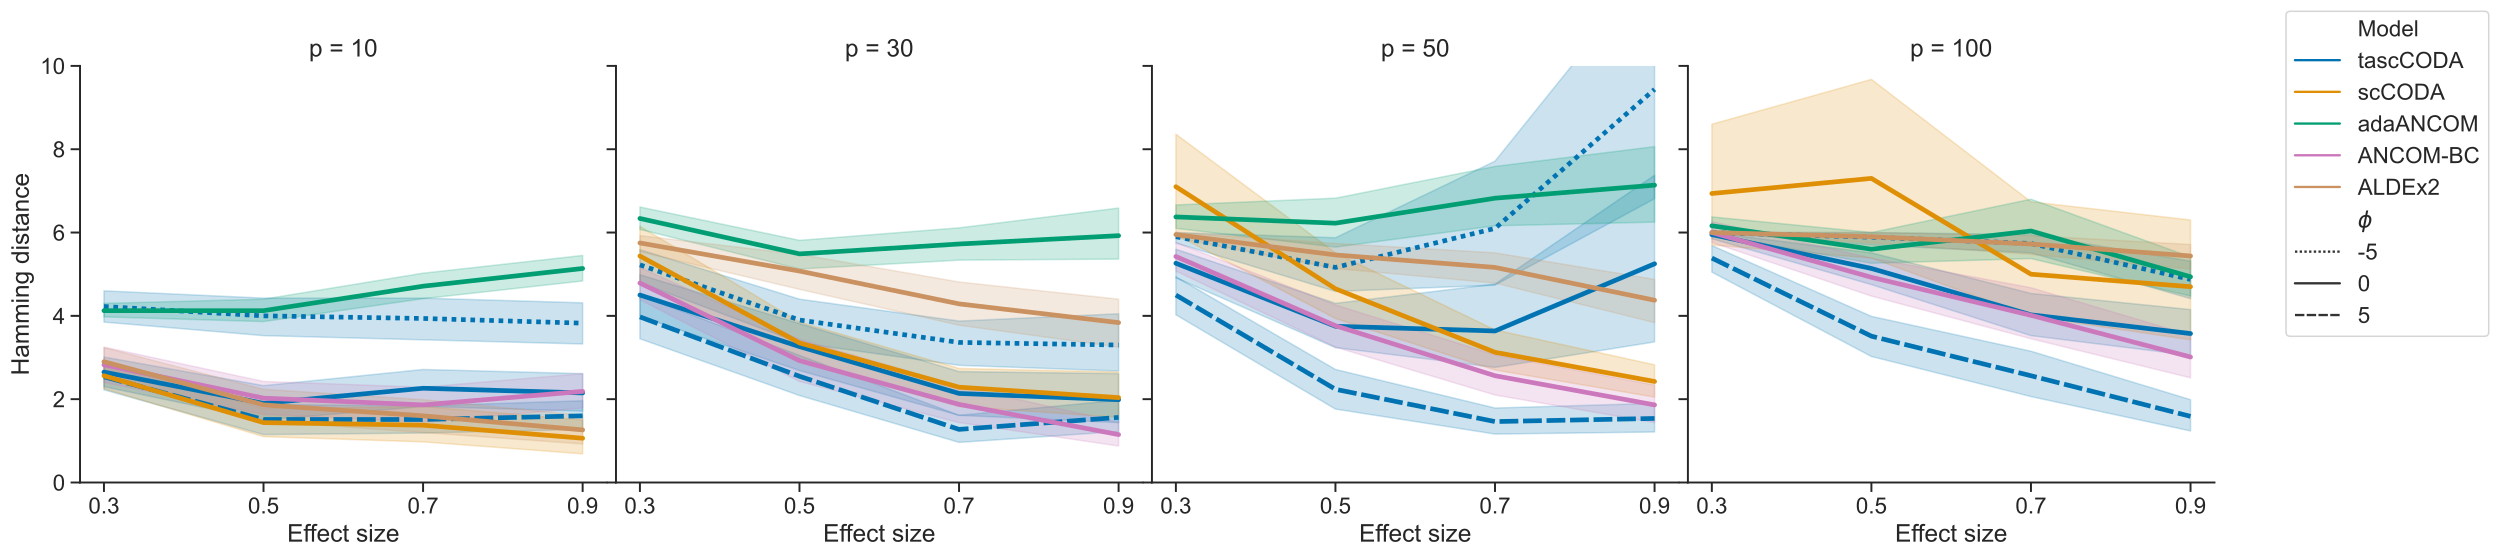 <?xml version="1.0" encoding="utf-8" standalone="no"?>
<!DOCTYPE svg PUBLIC "-//W3C//DTD SVG 1.1//EN"
  "http://www.w3.org/Graphics/SVG/1.1/DTD/svg11.dtd">
<!-- Created with matplotlib (https://matplotlib.org/) -->
<svg height="355.896pt" version="1.1" viewBox="0 0 1595.087 355.896" width="1595.087pt" xmlns="http://www.w3.org/2000/svg" xmlns:xlink="http://www.w3.org/1999/xlink">
 <defs>
  <style type="text/css">*{stroke-linecap:butt;stroke-linejoin:round;}</style>
 </defs>
 <g id="figure_1">
  <g id="patch_1">
   <path d="M 0 355.896 
L 1595.087 355.896 
L 1595.087 0 
L 0 0 
z
" style="fill:#ffffff;"/>
  </g>
  <g id="axes_1">
   <g id="patch_2">
    <path d="M 51.054 307.852 
L 387.017 307.852 
L 387.017 42.048 
L 51.054 42.048 
z
" style="fill:#ffffff;"/>
   </g>
   <g id="matplotlib.axis_1">
    <g id="xtick_1">
     <g id="line2d_1">
      <defs>
       <path d="M 0 0 
L 0 6 
" id="m4e5a27b5ca" style="stroke:#262626;stroke-width:1.25;"/>
      </defs>
      <g>
       <use style="fill:#262626;stroke:#262626;stroke-width:1.25;" x="66.325" xlink:href="#m4e5a27b5ca" y="307.852"/>
      </g>
     </g>
     <g id="text_1">
      <!-- 0.3 -->
      <g style="fill:#262626;" transform="translate(56.386 327.588)scale(0.143 -0.143)">
       <defs>
        <path d="M 4.156 35.297 
Q 4.156 48 6.766 55.734 
Q 9.375 63.484 14.516 67.672 
Q 19.672 71.875 27.484 71.875 
Q 33.25 71.875 37.594 69.547 
Q 41.938 67.234 44.766 62.859 
Q 47.609 58.5 49.219 52.219 
Q 50.828 45.953 50.828 35.297 
Q 50.828 22.703 48.234 14.969 
Q 45.656 7.234 40.5 3 
Q 35.359 -1.219 27.484 -1.219 
Q 17.141 -1.219 11.234 6.203 
Q 4.156 15.141 4.156 35.297 
z
M 13.188 35.297 
Q 13.188 17.672 17.312 11.828 
Q 21.438 6 27.484 6 
Q 33.547 6 37.672 11.859 
Q 41.797 17.719 41.797 35.297 
Q 41.797 52.984 37.672 58.781 
Q 33.547 64.594 27.391 64.594 
Q 21.344 64.594 17.719 59.469 
Q 13.188 52.938 13.188 35.297 
z
" id="ArialMT-48"/>
        <path d="M 9.078 0 
L 9.078 10.016 
L 19.094 10.016 
L 19.094 0 
z
" id="ArialMT-46"/>
        <path d="M 4.203 18.891 
L 12.984 20.062 
Q 14.5 12.594 18.141 9.297 
Q 21.781 6 27 6 
Q 33.203 6 37.469 10.297 
Q 41.75 14.594 41.75 20.953 
Q 41.75 27 37.797 30.922 
Q 33.844 34.859 27.734 34.859 
Q 25.25 34.859 21.531 33.891 
L 22.516 41.609 
Q 23.391 41.5 23.922 41.5 
Q 29.547 41.5 34.031 44.422 
Q 38.531 47.359 38.531 53.469 
Q 38.531 58.297 35.25 61.469 
Q 31.984 64.656 26.812 64.656 
Q 21.688 64.656 18.266 61.422 
Q 14.844 58.203 13.875 51.766 
L 5.078 53.328 
Q 6.688 62.156 12.391 67.016 
Q 18.109 71.875 26.609 71.875 
Q 32.469 71.875 37.391 69.359 
Q 42.328 66.844 44.938 62.5 
Q 47.562 58.156 47.562 53.266 
Q 47.562 48.641 45.062 44.828 
Q 42.578 41.016 37.703 38.766 
Q 44.047 37.312 47.562 32.688 
Q 51.078 28.078 51.078 21.141 
Q 51.078 11.766 44.234 5.25 
Q 37.406 -1.266 26.953 -1.266 
Q 17.531 -1.266 11.297 4.344 
Q 5.078 9.969 4.203 18.891 
z
" id="ArialMT-51"/>
       </defs>
       <use xlink:href="#ArialMT-48"/>
       <use x="55.615" xlink:href="#ArialMT-46"/>
       <use x="83.398" xlink:href="#ArialMT-51"/>
      </g>
     </g>
    </g>
    <g id="xtick_2">
     <g id="line2d_2">
      <g>
       <use style="fill:#262626;stroke:#262626;stroke-width:1.25;" x="168.132" xlink:href="#m4e5a27b5ca" y="307.852"/>
      </g>
     </g>
     <g id="text_2">
      <!-- 0.5 -->
      <g style="fill:#262626;" transform="translate(158.193 327.588)scale(0.143 -0.143)">
       <defs>
        <path d="M 4.156 18.75 
L 13.375 19.531 
Q 14.406 12.797 18.141 9.391 
Q 21.875 6 27.156 6 
Q 33.5 6 37.891 10.781 
Q 42.281 15.578 42.281 23.484 
Q 42.281 31 38.062 35.344 
Q 33.844 39.703 27 39.703 
Q 22.75 39.703 19.328 37.766 
Q 15.922 35.844 13.969 32.766 
L 5.719 33.844 
L 12.641 70.609 
L 48.25 70.609 
L 48.25 62.203 
L 19.672 62.203 
L 15.828 42.969 
Q 22.266 47.469 29.344 47.469 
Q 38.719 47.469 45.156 40.969 
Q 51.609 34.469 51.609 24.266 
Q 51.609 14.547 45.953 7.469 
Q 39.062 -1.219 27.156 -1.219 
Q 17.391 -1.219 11.203 4.25 
Q 5.031 9.719 4.156 18.75 
z
" id="ArialMT-53"/>
       </defs>
       <use xlink:href="#ArialMT-48"/>
       <use x="55.615" xlink:href="#ArialMT-46"/>
       <use x="83.398" xlink:href="#ArialMT-53"/>
      </g>
     </g>
    </g>
    <g id="xtick_3">
     <g id="line2d_3">
      <g>
       <use style="fill:#262626;stroke:#262626;stroke-width:1.25;" x="269.939" xlink:href="#m4e5a27b5ca" y="307.852"/>
      </g>
     </g>
     <g id="text_3">
      <!-- 0.7 -->
      <g style="fill:#262626;" transform="translate(260 327.588)scale(0.143 -0.143)">
       <defs>
        <path d="M 4.734 62.203 
L 4.734 70.656 
L 51.078 70.656 
L 51.078 63.812 
Q 44.234 56.547 37.516 44.484 
Q 30.812 32.422 27.156 19.672 
Q 24.516 10.688 23.781 0 
L 14.75 0 
Q 14.891 8.453 18.062 20.406 
Q 21.234 32.375 27.172 43.484 
Q 33.109 54.594 39.797 62.203 
z
" id="ArialMT-55"/>
       </defs>
       <use xlink:href="#ArialMT-48"/>
       <use x="55.615" xlink:href="#ArialMT-46"/>
       <use x="83.398" xlink:href="#ArialMT-55"/>
      </g>
     </g>
    </g>
    <g id="xtick_4">
     <g id="line2d_4">
      <g>
       <use style="fill:#262626;stroke:#262626;stroke-width:1.25;" x="371.745" xlink:href="#m4e5a27b5ca" y="307.852"/>
      </g>
     </g>
     <g id="text_4">
      <!-- 0.9 -->
      <g style="fill:#262626;" transform="translate(361.807 327.588)scale(0.143 -0.143)">
       <defs>
        <path d="M 5.469 16.547 
L 13.922 17.328 
Q 14.984 11.375 18.016 8.688 
Q 21.047 6 25.781 6 
Q 29.828 6 32.875 7.859 
Q 35.938 9.719 37.891 12.812 
Q 39.844 15.922 41.156 21.188 
Q 42.484 26.469 42.484 31.938 
Q 42.484 32.516 42.438 33.688 
Q 39.797 29.5 35.234 26.875 
Q 30.672 24.266 25.344 24.266 
Q 16.453 24.266 10.297 30.703 
Q 4.156 37.156 4.156 47.703 
Q 4.156 58.594 10.578 65.234 
Q 17 71.875 26.656 71.875 
Q 33.641 71.875 39.422 68.109 
Q 45.219 64.359 48.219 57.391 
Q 51.219 50.438 51.219 37.25 
Q 51.219 23.531 48.234 15.406 
Q 45.266 7.281 39.375 3.031 
Q 33.5 -1.219 25.594 -1.219 
Q 17.188 -1.219 11.859 3.438 
Q 6.547 8.109 5.469 16.547 
z
M 41.453 48.141 
Q 41.453 55.719 37.422 60.156 
Q 33.406 64.594 27.734 64.594 
Q 21.875 64.594 17.531 59.812 
Q 13.188 55.031 13.188 47.406 
Q 13.188 40.578 17.312 36.297 
Q 21.438 32.031 27.484 32.031 
Q 33.594 32.031 37.516 36.297 
Q 41.453 40.578 41.453 48.141 
z
" id="ArialMT-57"/>
       </defs>
       <use xlink:href="#ArialMT-48"/>
       <use x="55.615" xlink:href="#ArialMT-46"/>
       <use x="83.398" xlink:href="#ArialMT-57"/>
      </g>
     </g>
    </g>
    <g id="text_5">
     <!-- Effect size -->
     <g style="fill:#262626;" transform="translate(183.193 345.596)scale(0.156 -0.156)">
      <defs>
       <path d="M 7.906 0 
L 7.906 71.578 
L 59.672 71.578 
L 59.672 63.141 
L 17.391 63.141 
L 17.391 41.219 
L 56.984 41.219 
L 56.984 32.812 
L 17.391 32.812 
L 17.391 8.453 
L 61.328 8.453 
L 61.328 0 
z
" id="ArialMT-69"/>
       <path d="M 8.688 0 
L 8.688 45.016 
L 0.922 45.016 
L 0.922 51.859 
L 8.688 51.859 
L 8.688 57.375 
Q 8.688 62.594 9.625 65.141 
Q 10.891 68.562 14.078 70.672 
Q 17.281 72.797 23.047 72.797 
Q 26.766 72.797 31.25 71.922 
L 29.938 64.266 
Q 27.203 64.75 24.75 64.75 
Q 20.75 64.75 19.094 63.031 
Q 17.438 61.328 17.438 56.641 
L 17.438 51.859 
L 27.547 51.859 
L 27.547 45.016 
L 17.438 45.016 
L 17.438 0 
z
" id="ArialMT-102"/>
       <path d="M 42.094 16.703 
L 51.172 15.578 
Q 49.031 7.625 43.219 3.219 
Q 37.406 -1.172 28.375 -1.172 
Q 17 -1.172 10.328 5.828 
Q 3.656 12.844 3.656 25.484 
Q 3.656 38.578 10.391 45.797 
Q 17.141 53.031 27.875 53.031 
Q 38.281 53.031 44.875 45.953 
Q 51.469 38.875 51.469 26.031 
Q 51.469 25.25 51.422 23.688 
L 12.75 23.688 
Q 13.234 15.141 17.578 10.594 
Q 21.922 6.062 28.422 6.062 
Q 33.25 6.062 36.672 8.594 
Q 40.094 11.141 42.094 16.703 
z
M 13.234 30.906 
L 42.188 30.906 
Q 41.609 37.453 38.875 40.719 
Q 34.672 45.797 27.984 45.797 
Q 21.922 45.797 17.797 41.75 
Q 13.672 37.703 13.234 30.906 
z
" id="ArialMT-101"/>
       <path d="M 40.438 19 
L 49.078 17.875 
Q 47.656 8.938 41.812 3.875 
Q 35.984 -1.172 27.484 -1.172 
Q 16.844 -1.172 10.375 5.781 
Q 3.906 12.75 3.906 25.734 
Q 3.906 34.125 6.688 40.422 
Q 9.469 46.734 15.156 49.875 
Q 20.844 53.031 27.547 53.031 
Q 35.984 53.031 41.359 48.75 
Q 46.734 44.484 48.25 36.625 
L 39.703 35.297 
Q 38.484 40.531 35.375 43.156 
Q 32.281 45.797 27.875 45.797 
Q 21.234 45.797 17.078 41.031 
Q 12.938 36.281 12.938 25.984 
Q 12.938 15.531 16.938 10.797 
Q 20.953 6.062 27.391 6.062 
Q 32.562 6.062 36.031 9.234 
Q 39.5 12.406 40.438 19 
z
" id="ArialMT-99"/>
       <path d="M 25.781 7.859 
L 27.047 0.094 
Q 23.344 -0.688 20.406 -0.688 
Q 15.625 -0.688 12.984 0.828 
Q 10.359 2.344 9.281 4.812 
Q 8.203 7.281 8.203 15.188 
L 8.203 45.016 
L 1.766 45.016 
L 1.766 51.859 
L 8.203 51.859 
L 8.203 64.703 
L 16.938 69.969 
L 16.938 51.859 
L 25.781 51.859 
L 25.781 45.016 
L 16.938 45.016 
L 16.938 14.703 
Q 16.938 10.938 17.406 9.859 
Q 17.875 8.797 18.922 8.156 
Q 19.969 7.516 21.922 7.516 
Q 23.391 7.516 25.781 7.859 
z
" id="ArialMT-116"/>
       <path id="ArialMT-32"/>
       <path d="M 3.078 15.484 
L 11.766 16.844 
Q 12.5 11.625 15.844 8.844 
Q 19.188 6.062 25.203 6.062 
Q 31.25 6.062 34.172 8.516 
Q 37.109 10.984 37.109 14.312 
Q 37.109 17.281 34.516 19 
Q 32.719 20.172 25.531 21.969 
Q 15.875 24.422 12.141 26.203 
Q 8.406 27.984 6.469 31.125 
Q 4.547 34.281 4.547 38.094 
Q 4.547 41.547 6.125 44.5 
Q 7.719 47.469 10.453 49.422 
Q 12.5 50.922 16.031 51.969 
Q 19.578 53.031 23.641 53.031 
Q 29.734 53.031 34.344 51.266 
Q 38.969 49.516 41.156 46.5 
Q 43.359 43.5 44.188 38.484 
L 35.594 37.312 
Q 35.016 41.312 32.203 43.547 
Q 29.391 45.797 24.266 45.797 
Q 18.219 45.797 15.625 43.797 
Q 13.031 41.797 13.031 39.109 
Q 13.031 37.406 14.109 36.031 
Q 15.188 34.625 17.484 33.688 
Q 18.797 33.203 25.25 31.453 
Q 34.578 28.953 38.25 27.359 
Q 41.938 25.781 44.031 22.75 
Q 46.141 19.734 46.141 15.234 
Q 46.141 10.844 43.578 6.953 
Q 41.016 3.078 36.172 0.953 
Q 31.344 -1.172 25.25 -1.172 
Q 15.141 -1.172 9.844 3.031 
Q 4.547 7.234 3.078 15.484 
z
" id="ArialMT-115"/>
       <path d="M 6.641 61.469 
L 6.641 71.578 
L 15.438 71.578 
L 15.438 61.469 
z
M 6.641 0 
L 6.641 51.859 
L 15.438 51.859 
L 15.438 0 
z
" id="ArialMT-105"/>
       <path d="M 1.953 0 
L 1.953 7.125 
L 34.969 45.016 
Q 29.344 44.734 25.047 44.734 
L 3.906 44.734 
L 3.906 51.859 
L 46.297 51.859 
L 46.297 46.047 
L 18.219 13.141 
L 12.797 7.125 
Q 18.703 7.562 23.875 7.562 
L 47.859 7.562 
L 47.859 0 
z
" id="ArialMT-122"/>
      </defs>
      <use xlink:href="#ArialMT-69"/>
      <use x="66.699" xlink:href="#ArialMT-102"/>
      <use x="92.732" xlink:href="#ArialMT-102"/>
      <use x="120.516" xlink:href="#ArialMT-101"/>
      <use x="176.131" xlink:href="#ArialMT-99"/>
      <use x="226.131" xlink:href="#ArialMT-116"/>
      <use x="253.914" xlink:href="#ArialMT-32"/>
      <use x="281.697" xlink:href="#ArialMT-115"/>
      <use x="331.697" xlink:href="#ArialMT-105"/>
      <use x="353.914" xlink:href="#ArialMT-122"/>
      <use x="403.914" xlink:href="#ArialMT-101"/>
     </g>
    </g>
   </g>
   <g id="matplotlib.axis_2">
    <g id="ytick_1">
     <g id="line2d_5">
      <defs>
       <path d="M 0 0 
L -6 0 
" id="mb332b435f5" style="stroke:#262626;stroke-width:1.25;"/>
      </defs>
      <g>
       <use style="fill:#262626;stroke:#262626;stroke-width:1.25;" x="51.054" xlink:href="#mb332b435f5" y="307.852"/>
      </g>
     </g>
     <g id="text_6">
      <!-- 0 -->
      <g style="fill:#262626;" transform="translate(33.602 312.97)scale(0.143 -0.143)">
       <use xlink:href="#ArialMT-48"/>
      </g>
     </g>
    </g>
    <g id="ytick_2">
     <g id="line2d_6">
      <g>
       <use style="fill:#262626;stroke:#262626;stroke-width:1.25;" x="51.054" xlink:href="#mb332b435f5" y="254.691"/>
      </g>
     </g>
     <g id="text_7">
      <!-- 2 -->
      <g style="fill:#262626;" transform="translate(33.602 259.809)scale(0.143 -0.143)">
       <defs>
        <path d="M 50.344 8.453 
L 50.344 0 
L 3.031 0 
Q 2.938 3.172 4.047 6.109 
Q 5.859 10.938 9.828 15.625 
Q 13.812 20.312 21.344 26.469 
Q 33.016 36.031 37.109 41.625 
Q 41.219 47.219 41.219 52.203 
Q 41.219 57.422 37.469 61 
Q 33.734 64.594 27.734 64.594 
Q 21.391 64.594 17.578 60.781 
Q 13.766 56.984 13.719 50.25 
L 4.688 51.172 
Q 5.609 61.281 11.656 66.578 
Q 17.719 71.875 27.938 71.875 
Q 38.234 71.875 44.234 66.156 
Q 50.25 60.453 50.25 52 
Q 50.25 47.703 48.484 43.547 
Q 46.734 39.406 42.656 34.812 
Q 38.578 30.219 29.109 22.219 
Q 21.188 15.578 18.938 13.203 
Q 16.703 10.844 15.234 8.453 
z
" id="ArialMT-50"/>
       </defs>
       <use xlink:href="#ArialMT-50"/>
      </g>
     </g>
    </g>
    <g id="ytick_3">
     <g id="line2d_7">
      <g>
       <use style="fill:#262626;stroke:#262626;stroke-width:1.25;" x="51.054" xlink:href="#mb332b435f5" y="201.53"/>
      </g>
     </g>
     <g id="text_8">
      <!-- 4 -->
      <g style="fill:#262626;" transform="translate(33.602 206.648)scale(0.143 -0.143)">
       <defs>
        <path d="M 32.328 0 
L 32.328 17.141 
L 1.266 17.141 
L 1.266 25.203 
L 33.938 71.578 
L 41.109 71.578 
L 41.109 25.203 
L 50.781 25.203 
L 50.781 17.141 
L 41.109 17.141 
L 41.109 0 
z
M 32.328 25.203 
L 32.328 57.469 
L 9.906 25.203 
z
" id="ArialMT-52"/>
       </defs>
       <use xlink:href="#ArialMT-52"/>
      </g>
     </g>
    </g>
    <g id="ytick_4">
     <g id="line2d_8">
      <g>
       <use style="fill:#262626;stroke:#262626;stroke-width:1.25;" x="51.054" xlink:href="#mb332b435f5" y="148.37"/>
      </g>
     </g>
     <g id="text_9">
      <!-- 6 -->
      <g style="fill:#262626;" transform="translate(33.602 153.487)scale(0.143 -0.143)">
       <defs>
        <path d="M 49.75 54.047 
L 41.016 53.375 
Q 39.844 58.547 37.703 60.891 
Q 34.125 64.656 28.906 64.656 
Q 24.703 64.656 21.531 62.312 
Q 17.391 59.281 14.984 53.469 
Q 12.594 47.656 12.5 36.922 
Q 15.672 41.75 20.266 44.094 
Q 24.859 46.438 29.891 46.438 
Q 38.672 46.438 44.844 39.969 
Q 51.031 33.5 51.031 23.25 
Q 51.031 16.5 48.125 10.719 
Q 45.219 4.938 40.141 1.859 
Q 35.062 -1.219 28.609 -1.219 
Q 17.625 -1.219 10.688 6.859 
Q 3.766 14.938 3.766 33.5 
Q 3.766 54.25 11.422 63.672 
Q 18.109 71.875 29.438 71.875 
Q 37.891 71.875 43.281 67.141 
Q 48.688 62.406 49.75 54.047 
z
M 13.875 23.188 
Q 13.875 18.656 15.797 14.5 
Q 17.719 10.359 21.188 8.172 
Q 24.656 6 28.469 6 
Q 34.031 6 38.031 10.484 
Q 42.047 14.984 42.047 22.703 
Q 42.047 30.125 38.078 34.391 
Q 34.125 38.672 28.125 38.672 
Q 22.172 38.672 18.016 34.391 
Q 13.875 30.125 13.875 23.188 
z
" id="ArialMT-54"/>
       </defs>
       <use xlink:href="#ArialMT-54"/>
      </g>
     </g>
    </g>
    <g id="ytick_5">
     <g id="line2d_9">
      <g>
       <use style="fill:#262626;stroke:#262626;stroke-width:1.25;" x="51.054" xlink:href="#mb332b435f5" y="95.209"/>
      </g>
     </g>
     <g id="text_10">
      <!-- 8 -->
      <g style="fill:#262626;" transform="translate(33.602 100.327)scale(0.143 -0.143)">
       <defs>
        <path d="M 17.672 38.812 
Q 12.203 40.828 9.562 44.531 
Q 6.938 48.25 6.938 53.422 
Q 6.938 61.234 12.547 66.547 
Q 18.172 71.875 27.484 71.875 
Q 36.859 71.875 42.578 66.422 
Q 48.297 60.984 48.297 53.172 
Q 48.297 48.188 45.672 44.5 
Q 43.062 40.828 37.75 38.812 
Q 44.344 36.672 47.781 31.875 
Q 51.219 27.094 51.219 20.453 
Q 51.219 11.281 44.719 5.031 
Q 38.234 -1.219 27.641 -1.219 
Q 17.047 -1.219 10.547 5.047 
Q 4.047 11.328 4.047 20.703 
Q 4.047 27.688 7.594 32.391 
Q 11.141 37.109 17.672 38.812 
z
M 15.922 53.719 
Q 15.922 48.641 19.188 45.406 
Q 22.469 42.188 27.688 42.188 
Q 32.766 42.188 36.016 45.375 
Q 39.266 48.578 39.266 53.219 
Q 39.266 58.062 35.906 61.359 
Q 32.562 64.656 27.594 64.656 
Q 22.562 64.656 19.234 61.422 
Q 15.922 58.203 15.922 53.719 
z
M 13.094 20.656 
Q 13.094 16.891 14.875 13.375 
Q 16.656 9.859 20.172 7.922 
Q 23.688 6 27.734 6 
Q 34.031 6 38.125 10.047 
Q 42.234 14.109 42.234 20.359 
Q 42.234 26.703 38.016 30.859 
Q 33.797 35.016 27.438 35.016 
Q 21.234 35.016 17.156 30.906 
Q 13.094 26.812 13.094 20.656 
z
" id="ArialMT-56"/>
       </defs>
       <use xlink:href="#ArialMT-56"/>
      </g>
     </g>
    </g>
    <g id="ytick_6">
     <g id="line2d_10">
      <g>
       <use style="fill:#262626;stroke:#262626;stroke-width:1.25;" x="51.054" xlink:href="#mb332b435f5" y="42.048"/>
      </g>
     </g>
     <g id="text_11">
      <!-- 10 -->
      <g style="fill:#262626;" transform="translate(25.649 47.166)scale(0.143 -0.143)">
       <defs>
        <path d="M 37.25 0 
L 28.469 0 
L 28.469 56 
Q 25.297 52.984 20.141 49.953 
Q 14.984 46.922 10.891 45.406 
L 10.891 53.906 
Q 18.266 57.375 23.781 62.297 
Q 29.297 67.234 31.594 71.875 
L 37.25 71.875 
z
" id="ArialMT-49"/>
       </defs>
       <use xlink:href="#ArialMT-49"/>
       <use x="55.615" xlink:href="#ArialMT-48"/>
      </g>
     </g>
    </g>
    <g id="text_12">
     <!-- Hamming distance -->
     <g style="fill:#262626;" transform="translate(18.366 239.54)rotate(-90)scale(0.156 -0.156)">
      <defs>
       <path d="M 8.016 0 
L 8.016 71.578 
L 17.484 71.578 
L 17.484 42.188 
L 54.688 42.188 
L 54.688 71.578 
L 64.156 71.578 
L 64.156 0 
L 54.688 0 
L 54.688 33.734 
L 17.484 33.734 
L 17.484 0 
z
" id="ArialMT-72"/>
       <path d="M 40.438 6.391 
Q 35.547 2.25 31.031 0.531 
Q 26.516 -1.172 21.344 -1.172 
Q 12.797 -1.172 8.203 3 
Q 3.609 7.172 3.609 13.672 
Q 3.609 17.484 5.344 20.625 
Q 7.078 23.781 9.891 25.688 
Q 12.703 27.594 16.219 28.562 
Q 18.797 29.25 24.031 29.891 
Q 34.672 31.156 39.703 32.906 
Q 39.75 34.719 39.75 35.203 
Q 39.75 40.578 37.25 42.781 
Q 33.891 45.75 27.25 45.75 
Q 21.047 45.75 18.094 43.578 
Q 15.141 41.406 13.719 35.891 
L 5.125 37.062 
Q 6.297 42.578 8.984 45.969 
Q 11.672 49.359 16.75 51.188 
Q 21.828 53.031 28.516 53.031 
Q 35.156 53.031 39.297 51.469 
Q 43.453 49.906 45.406 47.531 
Q 47.359 45.172 48.141 41.547 
Q 48.578 39.312 48.578 33.453 
L 48.578 21.734 
Q 48.578 9.469 49.141 6.219 
Q 49.703 2.984 51.375 0 
L 42.188 0 
Q 40.828 2.734 40.438 6.391 
z
M 39.703 26.031 
Q 34.906 24.078 25.344 22.703 
Q 19.922 21.922 17.672 20.938 
Q 15.438 19.969 14.203 18.094 
Q 12.984 16.219 12.984 13.922 
Q 12.984 10.406 15.641 8.062 
Q 18.312 5.719 23.438 5.719 
Q 28.516 5.719 32.469 7.938 
Q 36.422 10.156 38.281 14.016 
Q 39.703 17 39.703 22.797 
z
" id="ArialMT-97"/>
       <path d="M 6.594 0 
L 6.594 51.859 
L 14.453 51.859 
L 14.453 44.578 
Q 16.891 48.391 20.938 50.703 
Q 25 53.031 30.172 53.031 
Q 35.938 53.031 39.625 50.641 
Q 43.312 48.25 44.828 43.953 
Q 50.984 53.031 60.844 53.031 
Q 68.562 53.031 72.703 48.75 
Q 76.859 44.484 76.859 35.594 
L 76.859 0 
L 68.109 0 
L 68.109 32.672 
Q 68.109 37.938 67.25 40.25 
Q 66.406 42.578 64.156 43.984 
Q 61.922 45.406 58.891 45.406 
Q 53.422 45.406 49.797 41.766 
Q 46.188 38.141 46.188 30.125 
L 46.188 0 
L 37.406 0 
L 37.406 33.688 
Q 37.406 39.547 35.25 42.469 
Q 33.109 45.406 28.219 45.406 
Q 24.516 45.406 21.359 43.453 
Q 18.219 41.5 16.797 37.734 
Q 15.375 33.984 15.375 26.906 
L 15.375 0 
z
" id="ArialMT-109"/>
       <path d="M 6.594 0 
L 6.594 51.859 
L 14.5 51.859 
L 14.5 44.484 
Q 20.219 53.031 31 53.031 
Q 35.688 53.031 39.625 51.344 
Q 43.562 49.656 45.516 46.922 
Q 47.469 44.188 48.25 40.438 
Q 48.734 37.984 48.734 31.891 
L 48.734 0 
L 39.938 0 
L 39.938 31.547 
Q 39.938 36.922 38.906 39.578 
Q 37.891 42.234 35.281 43.812 
Q 32.672 45.406 29.156 45.406 
Q 23.531 45.406 19.453 41.844 
Q 15.375 38.281 15.375 28.328 
L 15.375 0 
z
" id="ArialMT-110"/>
       <path d="M 4.984 -4.297 
L 13.531 -5.562 
Q 14.062 -9.516 16.5 -11.328 
Q 19.781 -13.766 25.438 -13.766 
Q 31.547 -13.766 34.859 -11.328 
Q 38.188 -8.891 39.359 -4.5 
Q 40.047 -1.812 39.984 6.781 
Q 34.234 0 25.641 0 
Q 14.938 0 9.078 7.719 
Q 3.219 15.438 3.219 26.219 
Q 3.219 33.641 5.906 39.906 
Q 8.594 46.188 13.688 49.609 
Q 18.797 53.031 25.688 53.031 
Q 34.859 53.031 40.828 45.609 
L 40.828 51.859 
L 48.922 51.859 
L 48.922 7.031 
Q 48.922 -5.078 46.453 -10.125 
Q 44 -15.188 38.641 -18.109 
Q 33.297 -21.047 25.484 -21.047 
Q 16.219 -21.047 10.5 -16.875 
Q 4.781 -12.703 4.984 -4.297 
z
M 12.25 26.859 
Q 12.25 16.656 16.297 11.969 
Q 20.359 7.281 26.469 7.281 
Q 32.516 7.281 36.609 11.938 
Q 40.719 16.609 40.719 26.562 
Q 40.719 36.078 36.5 40.906 
Q 32.281 45.75 26.312 45.75 
Q 20.453 45.75 16.344 40.984 
Q 12.25 36.234 12.25 26.859 
z
" id="ArialMT-103"/>
       <path d="M 40.234 0 
L 40.234 6.547 
Q 35.297 -1.172 25.734 -1.172 
Q 19.531 -1.172 14.328 2.25 
Q 9.125 5.672 6.266 11.797 
Q 3.422 17.922 3.422 25.875 
Q 3.422 33.641 6 39.969 
Q 8.594 46.297 13.766 49.656 
Q 18.953 53.031 25.344 53.031 
Q 30.031 53.031 33.688 51.047 
Q 37.359 49.078 39.656 45.906 
L 39.656 71.578 
L 48.391 71.578 
L 48.391 0 
z
M 12.453 25.875 
Q 12.453 15.922 16.641 10.984 
Q 20.844 6.062 26.562 6.062 
Q 32.328 6.062 36.344 10.766 
Q 40.375 15.484 40.375 25.141 
Q 40.375 35.797 36.266 40.766 
Q 32.172 45.75 26.172 45.75 
Q 20.312 45.75 16.375 40.969 
Q 12.453 36.188 12.453 25.875 
z
" id="ArialMT-100"/>
      </defs>
      <use xlink:href="#ArialMT-72"/>
      <use x="72.217" xlink:href="#ArialMT-97"/>
      <use x="127.832" xlink:href="#ArialMT-109"/>
      <use x="211.133" xlink:href="#ArialMT-109"/>
      <use x="294.434" xlink:href="#ArialMT-105"/>
      <use x="316.65" xlink:href="#ArialMT-110"/>
      <use x="372.266" xlink:href="#ArialMT-103"/>
      <use x="427.881" xlink:href="#ArialMT-32"/>
      <use x="455.664" xlink:href="#ArialMT-100"/>
      <use x="511.279" xlink:href="#ArialMT-105"/>
      <use x="533.496" xlink:href="#ArialMT-115"/>
      <use x="583.496" xlink:href="#ArialMT-116"/>
      <use x="611.279" xlink:href="#ArialMT-97"/>
      <use x="666.895" xlink:href="#ArialMT-110"/>
      <use x="722.51" xlink:href="#ArialMT-99"/>
      <use x="772.51" xlink:href="#ArialMT-101"/>
     </g>
    </g>
   </g>
   <g id="PolyCollection_1">
    <defs>
     <path d="M 66.325 -170.314 
L 66.325 -150.379 
L 168.132 -141.74 
L 269.939 -139.074 
L 371.745 -136.416 
L 371.745 -162.672 
L 371.745 -162.672 
L 269.939 -165.663 
L 168.132 -165.671 
L 66.325 -170.314 
z
" id="me7d04f88a0" style="stroke:#0173b2;stroke-opacity:0.2;"/>
    </defs>
    <g clip-path="url(#pe451536ac8)">
     <use style="fill:#0173b2;fill-opacity:0.2;stroke:#0173b2;stroke-opacity:0.2;" x="0" xlink:href="#me7d04f88a0" y="355.896"/>
    </g>
   </g>
   <g id="PolyCollection_2">
    <defs>
     <path d="M 66.325 -128.118 
L 66.325 -109.179 
L 168.132 -87.915 
L 269.939 -96.545 
L 371.745 -93.563 
L 371.745 -117.494 
L 371.745 -117.494 
L 269.939 -120.144 
L 168.132 -109.844 
L 66.325 -128.118 
z
" id="m94756a8d2f" style="stroke:#0173b2;stroke-opacity:0.2;"/>
    </defs>
    <g clip-path="url(#pe451536ac8)">
     <use style="fill:#0173b2;fill-opacity:0.2;stroke:#0173b2;stroke-opacity:0.2;" x="0" xlink:href="#m94756a8d2f" y="355.896"/>
    </g>
   </g>
   <g id="PolyCollection_3">
    <defs>
     <path d="M 66.325 -124.463 
L 66.325 -107.186 
L 168.132 -78.612 
L 269.939 -79.609 
L 371.745 -81.934 
L 371.745 -100.217 
L 371.745 -100.217 
L 269.939 -96.894 
L 168.132 -97.883 
L 66.325 -124.463 
z
" id="m95ec4f1711" style="stroke:#0173b2;stroke-opacity:0.2;"/>
    </defs>
    <g clip-path="url(#pe451536ac8)">
     <use style="fill:#0173b2;fill-opacity:0.2;stroke:#0173b2;stroke-opacity:0.2;" x="0" xlink:href="#m95ec4f1711" y="355.896"/>
    </g>
   </g>
   <g id="PolyCollection_4">
    <defs>
     <path d="M 66.325 -124.795 
L 66.325 -107.85 
L 168.132 -77.283 
L 269.939 -73.952 
L 371.745 -66.319 
L 371.745 -87.915 
L 371.745 -87.915 
L 269.939 -96.554 
L 168.132 -95.225 
L 66.325 -124.795 
z
" id="m7b70212431" style="stroke:#de8f05;stroke-opacity:0.2;"/>
    </defs>
    <g clip-path="url(#pe451536ac8)">
     <use style="fill:#de8f05;fill-opacity:0.2;stroke:#de8f05;stroke-opacity:0.2;" x="0" xlink:href="#m7b70212431" y="355.896"/>
    </g>
   </g>
   <g id="PolyCollection_5">
    <defs>
     <path d="M 66.325 -162.34 
L 66.325 -153.702 
L 168.132 -150.711 
L 269.939 -165.33 
L 371.745 -176.627 
L 371.745 -192.916 
L 371.745 -192.916 
L 269.939 -181.611 
L 168.132 -164.998 
L 66.325 -162.34 
z
" id="mdaf690d321" style="stroke:#029e73;stroke-opacity:0.2;"/>
    </defs>
    <g clip-path="url(#pe451536ac8)">
     <use style="fill:#029e73;fill-opacity:0.2;stroke:#029e73;stroke-opacity:0.2;" x="0" xlink:href="#mdaf690d321" y="355.896"/>
    </g>
   </g>
   <g id="PolyCollection_6">
    <defs>
     <path d="M 66.325 -134.439 
L 66.325 -111.837 
L 168.132 -91.562 
L 269.939 -86.586 
L 371.745 -95.557 
L 371.745 -117.486 
L 371.745 -117.486 
L 269.939 -108.855 
L 168.132 -112.502 
L 66.325 -134.439 
z
" id="m3b24770f66" style="stroke:#cc78bc;stroke-opacity:0.2;"/>
    </defs>
    <g clip-path="url(#pe451536ac8)">
     <use style="fill:#cc78bc;fill-opacity:0.2;stroke:#cc78bc;stroke-opacity:0.2;" x="0" xlink:href="#m3b24770f66" y="355.896"/>
    </g>
   </g>
   <g id="PolyCollection_7">
    <defs>
     <path d="M 66.325 -134.099 
L 66.325 -116.157 
L 168.132 -87.242 
L 269.939 -79.941 
L 371.745 -72.623 
L 371.745 -90.905 
L 371.745 -90.905 
L 269.939 -100.873 
L 168.132 -107.518 
L 66.325 -134.099 
z
" id="mdfd79fc68d" style="stroke:#ca9161;stroke-opacity:0.2;"/>
    </defs>
    <g clip-path="url(#pe451536ac8)">
     <use style="fill:#ca9161;fill-opacity:0.2;stroke:#ca9161;stroke-opacity:0.2;" x="0" xlink:href="#mdfd79fc68d" y="355.896"/>
    </g>
   </g>
   <g id="line2d_11">
    <path clip-path="url(#pe451536ac8)" d="M 66.325 195.55 
L 168.132 201.53 
L 269.939 203.192 
L 371.745 206.182 
" style="fill:none;stroke:#0173b2;stroke-dasharray:3,3;stroke-dashoffset:0;stroke-width:3;"/>
   </g>
   <g id="line2d_12">
    <path clip-path="url(#pe451536ac8)" d="M 66.325 237.414 
L 168.132 257.349 
L 269.939 247.714 
L 371.745 250.704 
" style="fill:none;stroke:#0173b2;stroke-linecap:round;stroke-width:3;"/>
   </g>
   <g id="line2d_13">
    <path clip-path="url(#pe451536ac8)" d="M 66.325 240.404 
L 168.132 267.649 
L 269.939 267.649 
L 371.745 265.323 
" style="fill:none;stroke:#0173b2;stroke-dasharray:12,3;stroke-dashoffset:0;stroke-width:3;"/>
   </g>
   <g id="line2d_14">
    <path clip-path="url(#pe451536ac8)" d="M 66.325 239.74 
L 168.132 269.643 
L 269.939 271.304 
L 371.745 279.61 
" style="fill:none;stroke:#de8f05;stroke-linecap:round;stroke-width:3;"/>
   </g>
   <g id="line2d_15">
    <path clip-path="url(#pe451536ac8)" d="M 66.325 198.208 
L 168.132 198.208 
L 269.939 182.592 
L 371.745 171.295 
" style="fill:none;stroke:#029e73;stroke-linecap:round;stroke-width:3;"/>
   </g>
   <g id="line2d_16">
    <path clip-path="url(#pe451536ac8)" d="M 66.325 232.762 
L 168.132 254.027 
L 269.939 258.346 
L 371.745 249.707 
" style="fill:none;stroke:#cc78bc;stroke-linecap:round;stroke-width:3;"/>
   </g>
   <g id="line2d_17">
    <path clip-path="url(#pe451536ac8)" d="M 66.325 230.769 
L 168.132 258.346 
L 269.939 265.323 
L 371.745 274.294 
" style="fill:none;stroke:#ca9161;stroke-linecap:round;stroke-width:3;"/>
   </g>
   <g id="line2d_18"/>
   <g id="line2d_19"/>
   <g id="line2d_20"/>
   <g id="line2d_21"/>
   <g id="line2d_22"/>
   <g id="line2d_23"/>
   <g id="line2d_24"/>
   <g id="line2d_25"/>
   <g id="patch_3">
    <path d="M 51.054 307.852 
L 51.054 42.048 
" style="fill:none;stroke:#262626;stroke-linecap:square;stroke-linejoin:miter;stroke-width:1.25;"/>
   </g>
   <g id="patch_4">
    <path d="M 51.054 307.852 
L 387.017 307.852 
" style="fill:none;stroke:#262626;stroke-linecap:square;stroke-linejoin:miter;stroke-width:1.25;"/>
   </g>
   <g id="text_13">
    <!-- p = 10 -->
    <g style="fill:#262626;" transform="translate(197.133 36.048)scale(0.156 -0.156)">
     <defs>
      <path d="M 6.594 -19.875 
L 6.594 51.859 
L 14.594 51.859 
L 14.594 45.125 
Q 17.438 49.078 21 51.047 
Q 24.562 53.031 29.641 53.031 
Q 36.281 53.031 41.359 49.609 
Q 46.438 46.188 49.016 39.953 
Q 51.609 33.734 51.609 26.312 
Q 51.609 18.359 48.75 11.984 
Q 45.906 5.609 40.453 2.219 
Q 35.016 -1.172 29 -1.172 
Q 24.609 -1.172 21.109 0.688 
Q 17.625 2.547 15.375 5.375 
L 15.375 -19.875 
z
M 14.547 25.641 
Q 14.547 15.625 18.594 10.844 
Q 22.656 6.062 28.422 6.062 
Q 34.281 6.062 38.453 11.016 
Q 42.625 15.969 42.625 26.375 
Q 42.625 36.281 38.547 41.203 
Q 34.469 46.141 28.812 46.141 
Q 23.188 46.141 18.859 40.891 
Q 14.547 35.641 14.547 25.641 
z
" id="ArialMT-112"/>
      <path d="M 52.828 42.094 
L 5.562 42.094 
L 5.562 50.297 
L 52.828 50.297 
z
M 52.828 20.359 
L 5.562 20.359 
L 5.562 28.562 
L 52.828 28.562 
z
" id="ArialMT-61"/>
     </defs>
     <use xlink:href="#ArialMT-112"/>
     <use x="55.615" xlink:href="#ArialMT-32"/>
     <use x="83.398" xlink:href="#ArialMT-61"/>
     <use x="141.797" xlink:href="#ArialMT-32"/>
     <use x="169.58" xlink:href="#ArialMT-49"/>
     <use x="225.195" xlink:href="#ArialMT-48"/>
    </g>
   </g>
  </g>
  <g id="axes_2">
   <g id="patch_5">
    <path d="M 393.017 307.852 
L 728.979 307.852 
L 728.979 42.048 
L 393.017 42.048 
z
" style="fill:#ffffff;"/>
   </g>
   <g id="matplotlib.axis_3">
    <g id="xtick_5">
     <g id="line2d_26">
      <g>
       <use style="fill:#262626;stroke:#262626;stroke-width:1.25;" x="408.288" xlink:href="#m4e5a27b5ca" y="307.852"/>
      </g>
     </g>
     <g id="text_14">
      <!-- 0.3 -->
      <g style="fill:#262626;" transform="translate(398.349 327.588)scale(0.143 -0.143)">
       <use xlink:href="#ArialMT-48"/>
       <use x="55.615" xlink:href="#ArialMT-46"/>
       <use x="83.398" xlink:href="#ArialMT-51"/>
      </g>
     </g>
    </g>
    <g id="xtick_6">
     <g id="line2d_27">
      <g>
       <use style="fill:#262626;stroke:#262626;stroke-width:1.25;" x="510.094" xlink:href="#m4e5a27b5ca" y="307.852"/>
      </g>
     </g>
     <g id="text_15">
      <!-- 0.5 -->
      <g style="fill:#262626;" transform="translate(500.156 327.588)scale(0.143 -0.143)">
       <use xlink:href="#ArialMT-48"/>
       <use x="55.615" xlink:href="#ArialMT-46"/>
       <use x="83.398" xlink:href="#ArialMT-53"/>
      </g>
     </g>
    </g>
    <g id="xtick_7">
     <g id="line2d_28">
      <g>
       <use style="fill:#262626;stroke:#262626;stroke-width:1.25;" x="611.901" xlink:href="#m4e5a27b5ca" y="307.852"/>
      </g>
     </g>
     <g id="text_16">
      <!-- 0.7 -->
      <g style="fill:#262626;" transform="translate(601.963 327.588)scale(0.143 -0.143)">
       <use xlink:href="#ArialMT-48"/>
       <use x="55.615" xlink:href="#ArialMT-46"/>
       <use x="83.398" xlink:href="#ArialMT-55"/>
      </g>
     </g>
    </g>
    <g id="xtick_8">
     <g id="line2d_29">
      <g>
       <use style="fill:#262626;stroke:#262626;stroke-width:1.25;" x="713.708" xlink:href="#m4e5a27b5ca" y="307.852"/>
      </g>
     </g>
     <g id="text_17">
      <!-- 0.9 -->
      <g style="fill:#262626;" transform="translate(703.77 327.588)scale(0.143 -0.143)">
       <use xlink:href="#ArialMT-48"/>
       <use x="55.615" xlink:href="#ArialMT-46"/>
       <use x="83.398" xlink:href="#ArialMT-57"/>
      </g>
     </g>
    </g>
    <g id="text_18">
     <!-- Effect size -->
     <g style="fill:#262626;" transform="translate(525.156 345.596)scale(0.156 -0.156)">
      <use xlink:href="#ArialMT-69"/>
      <use x="66.699" xlink:href="#ArialMT-102"/>
      <use x="92.732" xlink:href="#ArialMT-102"/>
      <use x="120.516" xlink:href="#ArialMT-101"/>
      <use x="176.131" xlink:href="#ArialMT-99"/>
      <use x="226.131" xlink:href="#ArialMT-116"/>
      <use x="253.914" xlink:href="#ArialMT-32"/>
      <use x="281.697" xlink:href="#ArialMT-115"/>
      <use x="331.697" xlink:href="#ArialMT-105"/>
      <use x="353.914" xlink:href="#ArialMT-122"/>
      <use x="403.914" xlink:href="#ArialMT-101"/>
     </g>
    </g>
   </g>
   <g id="matplotlib.axis_4">
    <g id="ytick_7">
     <g id="line2d_30">
      <g>
       <use style="fill:#262626;stroke:#262626;stroke-width:1.25;" x="393.017" xlink:href="#mb332b435f5" y="307.852"/>
      </g>
     </g>
    </g>
    <g id="ytick_8">
     <g id="line2d_31">
      <g>
       <use style="fill:#262626;stroke:#262626;stroke-width:1.25;" x="393.017" xlink:href="#mb332b435f5" y="254.691"/>
      </g>
     </g>
    </g>
    <g id="ytick_9">
     <g id="line2d_32">
      <g>
       <use style="fill:#262626;stroke:#262626;stroke-width:1.25;" x="393.017" xlink:href="#mb332b435f5" y="201.53"/>
      </g>
     </g>
    </g>
    <g id="ytick_10">
     <g id="line2d_33">
      <g>
       <use style="fill:#262626;stroke:#262626;stroke-width:1.25;" x="393.017" xlink:href="#mb332b435f5" y="148.37"/>
      </g>
     </g>
    </g>
    <g id="ytick_11">
     <g id="line2d_34">
      <g>
       <use style="fill:#262626;stroke:#262626;stroke-width:1.25;" x="393.017" xlink:href="#mb332b435f5" y="95.209"/>
      </g>
     </g>
    </g>
    <g id="ytick_12">
     <g id="line2d_35">
      <g>
       <use style="fill:#262626;stroke:#262626;stroke-width:1.25;" x="393.017" xlink:href="#mb332b435f5" y="42.048"/>
      </g>
     </g>
    </g>
   </g>
   <g id="PolyCollection_8">
    <defs>
     <path d="M 408.288 -196.571 
L 408.288 -175.63 
L 510.094 -137.089 
L 611.901 -122.802 
L 713.708 -119.147 
L 713.708 -155.695 
L 713.708 -155.695 
L 611.901 -151.044 
L 510.094 -165.007 
L 408.288 -196.571 
z
" id="m325f4c52b6" style="stroke:#0173b2;stroke-opacity:0.2;"/>
    </defs>
    <g clip-path="url(#pe3d2d2fae3)">
     <use style="fill:#0173b2;fill-opacity:0.2;stroke:#0173b2;stroke-opacity:0.2;" x="0" xlink:href="#m325f4c52b6" y="355.896"/>
    </g>
   </g>
   <g id="PolyCollection_9">
    <defs>
     <path d="M 408.288 -180.623 
L 408.288 -154.034 
L 510.094 -119.479 
L 611.901 -90.905 
L 713.708 -86.254 
L 713.708 -117.486 
L 713.708 -117.486 
L 611.901 -118.815 
L 510.094 -149.391 
L 408.288 -180.623 
z
" id="m22c6427846" style="stroke:#0173b2;stroke-opacity:0.2;"/>
    </defs>
    <g clip-path="url(#pe3d2d2fae3)">
     <use style="fill:#0173b2;fill-opacity:0.2;stroke:#0173b2;stroke-opacity:0.2;" x="0" xlink:href="#m22c6427846" y="355.896"/>
    </g>
   </g>
   <g id="PolyCollection_10">
    <defs>
     <path d="M 408.288 -167.324 
L 408.288 -139.747 
L 510.094 -103.531 
L 611.901 -73.628 
L 713.708 -80.605 
L 713.708 -100.541 
L 713.708 -100.541 
L 611.901 -90.905 
L 510.094 -129.123 
L 408.288 -167.324 
z
" id="me9393bb6f3" style="stroke:#0173b2;stroke-opacity:0.2;"/>
    </defs>
    <g clip-path="url(#pe3d2d2fae3)">
     <use style="fill:#0173b2;fill-opacity:0.2;stroke:#0173b2;stroke-opacity:0.2;" x="0" xlink:href="#me9393bb6f3" y="355.896"/>
    </g>
   </g>
   <g id="PolyCollection_11">
    <defs>
     <path d="M 408.288 -211.514 
L 408.288 -174.634 
L 510.094 -124.795 
L 611.901 -96.554 
L 713.708 -89.576 
L 713.708 -118.483 
L 713.708 -118.483 
L 611.901 -120.808 
L 510.094 -150.379 
L 408.288 -211.514 
z
" id="m4f3c78bbc9" style="stroke:#de8f05;stroke-opacity:0.2;"/>
    </defs>
    <g clip-path="url(#pe3d2d2fae3)">
     <use style="fill:#de8f05;fill-opacity:0.2;stroke:#de8f05;stroke-opacity:0.2;" x="0" xlink:href="#m4f3c78bbc9" y="355.896"/>
    </g>
   </g>
   <g id="PolyCollection_12">
    <defs>
     <path d="M 408.288 -223.807 
L 408.288 -209.52 
L 510.094 -184.269 
L 611.901 -189.917 
L 713.708 -190.574 
L 713.708 -223.151 
L 713.708 -223.151 
L 611.901 -210.517 
L 510.094 -202.543 
L 408.288 -223.807 
z
" id="md9fec6f8fc" style="stroke:#029e73;stroke-opacity:0.2;"/>
    </defs>
    <g clip-path="url(#pe3d2d2fae3)">
     <use style="fill:#029e73;fill-opacity:0.2;stroke:#029e73;stroke-opacity:0.2;" x="0" xlink:href="#md9fec6f8fc" y="355.896"/>
    </g>
   </g>
   <g id="PolyCollection_13">
    <defs>
     <path d="M 408.288 -185.266 
L 408.288 -164.666 
L 510.094 -112.502 
L 611.901 -86.254 
L 713.708 -71.302 
L 713.708 -86.586 
L 713.708 -86.586 
L 611.901 -109.512 
L 510.094 -139.415 
L 408.288 -185.266 
z
" id="m978a24c7a7" style="stroke:#cc78bc;stroke-opacity:0.2;"/>
    </defs>
    <g clip-path="url(#pe3d2d2fae3)">
     <use style="fill:#cc78bc;fill-opacity:0.2;stroke:#cc78bc;stroke-opacity:0.2;" x="0" xlink:href="#m978a24c7a7" y="355.896"/>
    </g>
   </g>
   <g id="PolyCollection_14">
    <defs>
     <path d="M 408.288 -205.533 
L 408.288 -195.233 
L 510.094 -171.294 
L 611.901 -148.385 
L 713.708 -134.422 
L 713.708 -164.998 
L 713.708 -164.998 
L 611.901 -175.971 
L 510.094 -193.572 
L 408.288 -205.533 
z
" id="m23beab09ce" style="stroke:#ca9161;stroke-opacity:0.2;"/>
    </defs>
    <g clip-path="url(#pe3d2d2fae3)">
     <use style="fill:#ca9161;fill-opacity:0.2;stroke:#ca9161;stroke-opacity:0.2;" x="0" xlink:href="#m23beab09ce" y="355.896"/>
    </g>
   </g>
   <g id="line2d_36">
    <path clip-path="url(#pe3d2d2fae3)" d="M 408.288 168.969 
L 510.094 204.188 
L 611.901 218.475 
L 713.708 220.137 
" style="fill:none;stroke:#0173b2;stroke-dasharray:3,3;stroke-dashoffset:0;stroke-width:3;"/>
   </g>
   <g id="line2d_37">
    <path clip-path="url(#pe3d2d2fae3)" d="M 408.288 188.24 
L 510.094 221.133 
L 611.901 251.036 
L 713.708 255.023 
" style="fill:none;stroke:#0173b2;stroke-linecap:round;stroke-width:3;"/>
   </g>
   <g id="line2d_38">
    <path clip-path="url(#pe3d2d2fae3)" d="M 408.288 202.195 
L 510.094 240.072 
L 611.901 273.962 
L 713.708 266.32 
" style="fill:none;stroke:#0173b2;stroke-dasharray:12,3;stroke-dashoffset:0;stroke-width:3;"/>
   </g>
   <g id="line2d_39">
    <path clip-path="url(#pe3d2d2fae3)" d="M 408.288 163.321 
L 510.094 218.808 
L 611.901 247.049 
L 713.708 253.694 
" style="fill:none;stroke:#de8f05;stroke-linecap:round;stroke-width:3;"/>
   </g>
   <g id="line2d_40">
    <path clip-path="url(#pe3d2d2fae3)" d="M 408.288 139.399 
L 510.094 161.992 
L 611.901 155.679 
L 713.708 150.363 
" style="fill:none;stroke:#029e73;stroke-linecap:round;stroke-width:3;"/>
   </g>
   <g id="line2d_41">
    <path clip-path="url(#pe3d2d2fae3)" d="M 408.288 180.598 
L 510.094 230.104 
L 611.901 258.014 
L 713.708 277.285 
" style="fill:none;stroke:#cc78bc;stroke-linecap:round;stroke-width:3;"/>
   </g>
   <g id="line2d_42">
    <path clip-path="url(#pe3d2d2fae3)" d="M 408.288 155.015 
L 510.094 172.956 
L 611.901 193.889 
L 713.708 205.85 
" style="fill:none;stroke:#ca9161;stroke-linecap:round;stroke-width:3;"/>
   </g>
   <g id="patch_6">
    <path d="M 393.017 307.852 
L 393.017 42.048 
" style="fill:none;stroke:#262626;stroke-linecap:square;stroke-linejoin:miter;stroke-width:1.25;"/>
   </g>
   <g id="patch_7">
    <path d="M 393.017 307.852 
L 728.979 307.852 
" style="fill:none;stroke:#262626;stroke-linecap:square;stroke-linejoin:miter;stroke-width:1.25;"/>
   </g>
   <g id="text_19">
    <!-- p = 30 -->
    <g style="fill:#262626;" transform="translate(539.096 36.048)scale(0.156 -0.156)">
     <use xlink:href="#ArialMT-112"/>
     <use x="55.615" xlink:href="#ArialMT-32"/>
     <use x="83.398" xlink:href="#ArialMT-61"/>
     <use x="141.797" xlink:href="#ArialMT-32"/>
     <use x="169.58" xlink:href="#ArialMT-51"/>
     <use x="225.195" xlink:href="#ArialMT-48"/>
    </g>
   </g>
  </g>
  <g id="axes_3">
   <g id="patch_8">
    <path d="M 734.979 307.852 
L 1070.942 307.852 
L 1070.942 42.048 
L 734.979 42.048 
z
" style="fill:#ffffff;"/>
   </g>
   <g id="matplotlib.axis_5">
    <g id="xtick_9">
     <g id="line2d_43">
      <g>
       <use style="fill:#262626;stroke:#262626;stroke-width:1.25;" x="750.25" xlink:href="#m4e5a27b5ca" y="307.852"/>
      </g>
     </g>
     <g id="text_20">
      <!-- 0.3 -->
      <g style="fill:#262626;" transform="translate(740.312 327.588)scale(0.143 -0.143)">
       <use xlink:href="#ArialMT-48"/>
       <use x="55.615" xlink:href="#ArialMT-46"/>
       <use x="83.398" xlink:href="#ArialMT-51"/>
      </g>
     </g>
    </g>
    <g id="xtick_10">
     <g id="line2d_44">
      <g>
       <use style="fill:#262626;stroke:#262626;stroke-width:1.25;" x="852.057" xlink:href="#m4e5a27b5ca" y="307.852"/>
      </g>
     </g>
     <g id="text_21">
      <!-- 0.5 -->
      <g style="fill:#262626;" transform="translate(842.119 327.588)scale(0.143 -0.143)">
       <use xlink:href="#ArialMT-48"/>
       <use x="55.615" xlink:href="#ArialMT-46"/>
       <use x="83.398" xlink:href="#ArialMT-53"/>
      </g>
     </g>
    </g>
    <g id="xtick_11">
     <g id="line2d_45">
      <g>
       <use style="fill:#262626;stroke:#262626;stroke-width:1.25;" x="953.864" xlink:href="#m4e5a27b5ca" y="307.852"/>
      </g>
     </g>
     <g id="text_22">
      <!-- 0.7 -->
      <g style="fill:#262626;" transform="translate(943.926 327.588)scale(0.143 -0.143)">
       <use xlink:href="#ArialMT-48"/>
       <use x="55.615" xlink:href="#ArialMT-46"/>
       <use x="83.398" xlink:href="#ArialMT-55"/>
      </g>
     </g>
    </g>
    <g id="xtick_12">
     <g id="line2d_46">
      <g>
       <use style="fill:#262626;stroke:#262626;stroke-width:1.25;" x="1055.671" xlink:href="#m4e5a27b5ca" y="307.852"/>
      </g>
     </g>
     <g id="text_23">
      <!-- 0.9 -->
      <g style="fill:#262626;" transform="translate(1045.732 327.588)scale(0.143 -0.143)">
       <use xlink:href="#ArialMT-48"/>
       <use x="55.615" xlink:href="#ArialMT-46"/>
       <use x="83.398" xlink:href="#ArialMT-57"/>
      </g>
     </g>
    </g>
    <g id="text_24">
     <!-- Effect size -->
     <g style="fill:#262626;" transform="translate(867.118 345.596)scale(0.156 -0.156)">
      <use xlink:href="#ArialMT-69"/>
      <use x="66.699" xlink:href="#ArialMT-102"/>
      <use x="92.732" xlink:href="#ArialMT-102"/>
      <use x="120.516" xlink:href="#ArialMT-101"/>
      <use x="176.131" xlink:href="#ArialMT-99"/>
      <use x="226.131" xlink:href="#ArialMT-116"/>
      <use x="253.914" xlink:href="#ArialMT-32"/>
      <use x="281.697" xlink:href="#ArialMT-115"/>
      <use x="331.697" xlink:href="#ArialMT-105"/>
      <use x="353.914" xlink:href="#ArialMT-122"/>
      <use x="403.914" xlink:href="#ArialMT-101"/>
     </g>
    </g>
   </g>
   <g id="matplotlib.axis_6">
    <g id="ytick_13">
     <g id="line2d_47">
      <g>
       <use style="fill:#262626;stroke:#262626;stroke-width:1.25;" x="734.979" xlink:href="#mb332b435f5" y="307.852"/>
      </g>
     </g>
    </g>
    <g id="ytick_14">
     <g id="line2d_48">
      <g>
       <use style="fill:#262626;stroke:#262626;stroke-width:1.25;" x="734.979" xlink:href="#mb332b435f5" y="254.691"/>
      </g>
     </g>
    </g>
    <g id="ytick_15">
     <g id="line2d_49">
      <g>
       <use style="fill:#262626;stroke:#262626;stroke-width:1.25;" x="734.979" xlink:href="#mb332b435f5" y="201.53"/>
      </g>
     </g>
    </g>
    <g id="ytick_16">
     <g id="line2d_50">
      <g>
       <use style="fill:#262626;stroke:#262626;stroke-width:1.25;" x="734.979" xlink:href="#mb332b435f5" y="148.37"/>
      </g>
     </g>
    </g>
    <g id="ytick_17">
     <g id="line2d_51">
      <g>
       <use style="fill:#262626;stroke:#262626;stroke-width:1.25;" x="734.979" xlink:href="#mb332b435f5" y="95.209"/>
      </g>
     </g>
    </g>
    <g id="ytick_18">
     <g id="line2d_52">
      <g>
       <use style="fill:#262626;stroke:#262626;stroke-width:1.25;" x="734.979" xlink:href="#mb332b435f5" y="42.048"/>
      </g>
     </g>
    </g>
   </g>
   <g id="PolyCollection_15">
    <defs>
     <path d="M 750.25 -207.527 
L 750.25 -200.882 
L 852.057 -169.974 
L 953.864 -173.969 
L 1055.671 -229.123 
L 1055.671 -379.652 
L 1055.671 -379.652 
L 953.864 -253.054 
L 852.057 -204.204 
L 750.25 -207.527 
z
" id="m8b9e7e47e5" style="stroke:#0173b2;stroke-opacity:0.2;"/>
    </defs>
    <g clip-path="url(#p486de109aa)">
     <use style="fill:#0173b2;fill-opacity:0.2;stroke:#0173b2;stroke-opacity:0.2;" x="0" xlink:href="#m8b9e7e47e5" y="355.896"/>
    </g>
   </g>
   <g id="PolyCollection_16">
    <defs>
     <path d="M 750.25 -196.895 
L 750.25 -178.621 
L 852.057 -134.099 
L 953.864 -121.473 
L 1055.671 -137.753 
L 1055.671 -244.075 
L 1055.671 -244.075 
L 953.864 -174.65 
L 852.057 -162.34 
L 750.25 -196.895 
z
" id="m8942c7b191" style="stroke:#0173b2;stroke-opacity:0.2;"/>
    </defs>
    <g clip-path="url(#p486de109aa)">
     <use style="fill:#0173b2;fill-opacity:0.2;stroke:#0173b2;stroke-opacity:0.2;" x="0" xlink:href="#m8942c7b191" y="355.896"/>
    </g>
   </g>
   <g id="PolyCollection_17">
    <defs>
     <path d="M 750.25 -179.285 
L 750.25 -155.031 
L 852.057 -94.892 
L 953.864 -78.944 
L 1055.671 -80.273 
L 1055.671 -98.564 
L 1055.671 -98.564 
L 953.864 -95.557 
L 852.057 -120.152 
L 750.25 -179.285 
z
" id="m4b356994e6" style="stroke:#0173b2;stroke-opacity:0.2;"/>
    </defs>
    <g clip-path="url(#p486de109aa)">
     <use style="fill:#0173b2;fill-opacity:0.2;stroke:#0173b2;stroke-opacity:0.2;" x="0" xlink:href="#m4b356994e6" y="355.896"/>
    </g>
   </g>
   <g id="PolyCollection_18">
    <defs>
     <path d="M 750.25 -270.323 
L 750.25 -206.181 
L 852.057 -152.705 
L 953.864 -119.812 
L 1055.671 -102.526 
L 1055.671 -123.134 
L 1055.671 -123.134 
L 953.864 -145.395 
L 852.057 -194.569 
L 750.25 -270.323 
z
" id="ma568df0f39" style="stroke:#de8f05;stroke-opacity:0.2;"/>
    </defs>
    <g clip-path="url(#p486de109aa)">
     <use style="fill:#de8f05;fill-opacity:0.2;stroke:#de8f05;stroke-opacity:0.2;" x="0" xlink:href="#ma568df0f39" y="355.896"/>
    </g>
   </g>
   <g id="PolyCollection_19">
    <defs>
     <path d="M 750.25 -225.136 
L 750.25 -210.185 
L 852.057 -198.224 
L 953.864 -211.838 
L 1055.671 -214.172 
L 1055.671 -262.357 
L 1055.671 -262.357 
L 953.864 -249.723 
L 852.057 -229.456 
L 750.25 -225.136 
z
" id="mb24bb18fdf" style="stroke:#029e73;stroke-opacity:0.2;"/>
    </defs>
    <g clip-path="url(#p486de109aa)">
     <use style="fill:#029e73;fill-opacity:0.2;stroke:#029e73;stroke-opacity:0.2;" x="0" xlink:href="#mb24bb18fdf" y="355.896"/>
    </g>
   </g>
   <g id="PolyCollection_20">
    <defs>
     <path d="M 750.25 -201.214 
L 750.25 -182.94 
L 852.057 -134.422 
L 953.864 -103.863 
L 1055.671 -86.254 
L 1055.671 -110.176 
L 1055.671 -110.176 
L 953.864 -129.447 
L 852.057 -161.343 
L 750.25 -201.214 
z
" id="mfc215f9382" style="stroke:#cc78bc;stroke-opacity:0.2;"/>
    </defs>
    <g clip-path="url(#p486de109aa)">
     <use style="fill:#cc78bc;fill-opacity:0.2;stroke:#cc78bc;stroke-opacity:0.2;" x="0" xlink:href="#mfc215f9382" y="355.896"/>
    </g>
   </g>
   <g id="PolyCollection_21">
    <defs>
     <path d="M 750.25 -207.527 
L 750.25 -204.204 
L 852.057 -184.601 
L 953.864 -175.29 
L 1055.671 -150.047 
L 1055.671 -177.632 
L 1055.671 -177.632 
L 953.864 -194.569 
L 852.057 -200.55 
L 750.25 -207.527 
z
" id="mb2ad56d521" style="stroke:#ca9161;stroke-opacity:0.2;"/>
    </defs>
    <g clip-path="url(#p486de109aa)">
     <use style="fill:#ca9161;fill-opacity:0.2;stroke:#ca9161;stroke-opacity:0.2;" x="0" xlink:href="#mb2ad56d521" y="355.896"/>
    </g>
   </g>
   <g id="line2d_53">
    <path clip-path="url(#p486de109aa)" d="M 750.25 151.028 
L 852.057 170.631 
L 953.864 145.712 
L 1055.671 56.999 
" style="fill:none;stroke:#0173b2;stroke-dasharray:3,3;stroke-dashoffset:0;stroke-width:3;"/>
   </g>
   <g id="line2d_54">
    <path clip-path="url(#p486de109aa)" d="M 750.25 167.973 
L 852.057 208.175 
L 953.864 211.166 
L 1055.671 168.305 
" style="fill:none;stroke:#0173b2;stroke-linecap:round;stroke-width:3;"/>
   </g>
   <g id="line2d_55">
    <path clip-path="url(#p486de109aa)" d="M 750.25 188.24 
L 852.057 248.378 
L 953.864 268.978 
L 1055.671 266.985 
" style="fill:none;stroke:#0173b2;stroke-dasharray:12,3;stroke-dashoffset:0;stroke-width:3;"/>
   </g>
   <g id="line2d_56">
    <path clip-path="url(#p486de109aa)" d="M 750.25 119.131 
L 852.057 184.253 
L 953.864 224.788 
L 1055.671 243.395 
" style="fill:none;stroke:#de8f05;stroke-linecap:round;stroke-width:3;"/>
   </g>
   <g id="line2d_57">
    <path clip-path="url(#p486de109aa)" d="M 750.25 138.402 
L 852.057 142.389 
L 953.864 126.441 
L 1055.671 118.134 
" style="fill:none;stroke:#029e73;stroke-linecap:round;stroke-width:3;"/>
   </g>
   <g id="line2d_58">
    <path clip-path="url(#p486de109aa)" d="M 750.25 163.653 
L 852.057 207.843 
L 953.864 239.74 
L 1055.671 258.346 
" style="fill:none;stroke:#cc78bc;stroke-linecap:round;stroke-width:3;"/>
   </g>
   <g id="line2d_59">
    <path clip-path="url(#p486de109aa)" d="M 750.25 149.699 
L 852.057 162.657 
L 953.864 170.631 
L 1055.671 191.563 
" style="fill:none;stroke:#ca9161;stroke-linecap:round;stroke-width:3;"/>
   </g>
   <g id="patch_9">
    <path d="M 734.979 307.852 
L 734.979 42.048 
" style="fill:none;stroke:#262626;stroke-linecap:square;stroke-linejoin:miter;stroke-width:1.25;"/>
   </g>
   <g id="patch_10">
    <path d="M 734.979 307.852 
L 1070.942 307.852 
" style="fill:none;stroke:#262626;stroke-linecap:square;stroke-linejoin:miter;stroke-width:1.25;"/>
   </g>
   <g id="text_25">
    <!-- p = 50 -->
    <g style="fill:#262626;" transform="translate(881.058 36.048)scale(0.156 -0.156)">
     <use xlink:href="#ArialMT-112"/>
     <use x="55.615" xlink:href="#ArialMT-32"/>
     <use x="83.398" xlink:href="#ArialMT-61"/>
     <use x="141.797" xlink:href="#ArialMT-32"/>
     <use x="169.58" xlink:href="#ArialMT-53"/>
     <use x="225.195" xlink:href="#ArialMT-48"/>
    </g>
   </g>
  </g>
  <g id="axes_4">
   <g id="patch_11">
    <path d="M 1076.942 307.852 
L 1412.905 307.852 
L 1412.905 42.048 
L 1076.942 42.048 
z
" style="fill:#ffffff;"/>
   </g>
   <g id="matplotlib.axis_7">
    <g id="xtick_13">
     <g id="line2d_60">
      <g>
       <use style="fill:#262626;stroke:#262626;stroke-width:1.25;" x="1092.213" xlink:href="#m4e5a27b5ca" y="307.852"/>
      </g>
     </g>
     <g id="text_26">
      <!-- 0.3 -->
      <g style="fill:#262626;" transform="translate(1082.274 327.588)scale(0.143 -0.143)">
       <use xlink:href="#ArialMT-48"/>
       <use x="55.615" xlink:href="#ArialMT-46"/>
       <use x="83.398" xlink:href="#ArialMT-51"/>
      </g>
     </g>
    </g>
    <g id="xtick_14">
     <g id="line2d_61">
      <g>
       <use style="fill:#262626;stroke:#262626;stroke-width:1.25;" x="1194.02" xlink:href="#m4e5a27b5ca" y="307.852"/>
      </g>
     </g>
     <g id="text_27">
      <!-- 0.5 -->
      <g style="fill:#262626;" transform="translate(1184.081 327.588)scale(0.143 -0.143)">
       <use xlink:href="#ArialMT-48"/>
       <use x="55.615" xlink:href="#ArialMT-46"/>
       <use x="83.398" xlink:href="#ArialMT-53"/>
      </g>
     </g>
    </g>
    <g id="xtick_15">
     <g id="line2d_62">
      <g>
       <use style="fill:#262626;stroke:#262626;stroke-width:1.25;" x="1295.827" xlink:href="#m4e5a27b5ca" y="307.852"/>
      </g>
     </g>
     <g id="text_28">
      <!-- 0.7 -->
      <g style="fill:#262626;" transform="translate(1285.888 327.588)scale(0.143 -0.143)">
       <use xlink:href="#ArialMT-48"/>
       <use x="55.615" xlink:href="#ArialMT-46"/>
       <use x="83.398" xlink:href="#ArialMT-55"/>
      </g>
     </g>
    </g>
    <g id="xtick_16">
     <g id="line2d_63">
      <g>
       <use style="fill:#262626;stroke:#262626;stroke-width:1.25;" x="1397.634" xlink:href="#m4e5a27b5ca" y="307.852"/>
      </g>
     </g>
     <g id="text_29">
      <!-- 0.9 -->
      <g style="fill:#262626;" transform="translate(1387.695 327.588)scale(0.143 -0.143)">
       <use xlink:href="#ArialMT-48"/>
       <use x="55.615" xlink:href="#ArialMT-46"/>
       <use x="83.398" xlink:href="#ArialMT-57"/>
      </g>
     </g>
    </g>
    <g id="text_30">
     <!-- Effect size -->
     <g style="fill:#262626;" transform="translate(1209.081 345.596)scale(0.156 -0.156)">
      <use xlink:href="#ArialMT-69"/>
      <use x="66.699" xlink:href="#ArialMT-102"/>
      <use x="92.732" xlink:href="#ArialMT-102"/>
      <use x="120.516" xlink:href="#ArialMT-101"/>
      <use x="176.131" xlink:href="#ArialMT-99"/>
      <use x="226.131" xlink:href="#ArialMT-116"/>
      <use x="253.914" xlink:href="#ArialMT-32"/>
      <use x="281.697" xlink:href="#ArialMT-115"/>
      <use x="331.697" xlink:href="#ArialMT-105"/>
      <use x="353.914" xlink:href="#ArialMT-122"/>
      <use x="403.914" xlink:href="#ArialMT-101"/>
     </g>
    </g>
   </g>
   <g id="matplotlib.axis_8">
    <g id="ytick_19">
     <g id="line2d_64">
      <g>
       <use style="fill:#262626;stroke:#262626;stroke-width:1.25;" x="1076.942" xlink:href="#mb332b435f5" y="307.852"/>
      </g>
     </g>
    </g>
    <g id="ytick_20">
     <g id="line2d_65">
      <g>
       <use style="fill:#262626;stroke:#262626;stroke-width:1.25;" x="1076.942" xlink:href="#mb332b435f5" y="254.691"/>
      </g>
     </g>
    </g>
    <g id="ytick_21">
     <g id="line2d_66">
      <g>
       <use style="fill:#262626;stroke:#262626;stroke-width:1.25;" x="1076.942" xlink:href="#mb332b435f5" y="201.53"/>
      </g>
     </g>
    </g>
    <g id="ytick_22">
     <g id="line2d_67">
      <g>
       <use style="fill:#262626;stroke:#262626;stroke-width:1.25;" x="1076.942" xlink:href="#mb332b435f5" y="148.37"/>
      </g>
     </g>
    </g>
    <g id="ytick_23">
     <g id="line2d_68">
      <g>
       <use style="fill:#262626;stroke:#262626;stroke-width:1.25;" x="1076.942" xlink:href="#mb332b435f5" y="95.209"/>
      </g>
     </g>
    </g>
    <g id="ytick_24">
     <g id="line2d_69">
      <g>
       <use style="fill:#262626;stroke:#262626;stroke-width:1.25;" x="1076.942" xlink:href="#mb332b435f5" y="42.048"/>
      </g>
     </g>
    </g>
   </g>
   <g id="PolyCollection_22">
    <defs>
     <path d="M 1092.213 -207.527 
L 1092.213 -207.527 
L 1194.02 -199.553 
L 1295.827 -194.569 
L 1397.634 -165.322 
L 1397.634 -189.261 
L 1397.634 -189.261 
L 1295.827 -206.198 
L 1194.02 -207.527 
L 1092.213 -207.527 
z
" id="m554af6bbc6" style="stroke:#0173b2;stroke-opacity:0.2;"/>
    </defs>
    <g clip-path="url(#p96839cdac7)">
     <use style="fill:#0173b2;fill-opacity:0.2;stroke:#0173b2;stroke-opacity:0.2;" x="0" xlink:href="#m554af6bbc6" y="355.896"/>
    </g>
   </g>
   <g id="PolyCollection_23">
    <defs>
     <path d="M 1092.213 -207.527 
L 1092.213 -203.54 
L 1194.02 -174.301 
L 1295.827 -141.732 
L 1397.634 -129.106 
L 1397.634 -158.361 
L 1397.634 -158.361 
L 1295.827 -168.661 
L 1194.02 -194.569 
L 1092.213 -207.527 
z
" id="m4fc4d2ae9f" style="stroke:#0173b2;stroke-opacity:0.2;"/>
    </defs>
    <g clip-path="url(#p96839cdac7)">
     <use style="fill:#0173b2;fill-opacity:0.2;stroke:#0173b2;stroke-opacity:0.2;" x="0" xlink:href="#m4fc4d2ae9f" y="355.896"/>
    </g>
   </g>
   <g id="PolyCollection_24">
    <defs>
     <path d="M 1092.213 -199.221 
L 1092.213 -182.276 
L 1194.02 -128.442 
L 1295.827 -102.867 
L 1397.634 -80.938 
L 1397.634 -100.881 
L 1397.634 -100.881 
L 1295.827 -131.789 
L 1194.02 -154.034 
L 1092.213 -199.221 
z
" id="m3ae9801e9d" style="stroke:#0173b2;stroke-opacity:0.2;"/>
    </defs>
    <g clip-path="url(#p96839cdac7)">
     <use style="fill:#0173b2;fill-opacity:0.2;stroke:#0173b2;stroke-opacity:0.2;" x="0" xlink:href="#m3ae9801e9d" y="355.896"/>
    </g>
   </g>
   <g id="PolyCollection_25">
    <defs>
     <path d="M 1092.213 -276.636 
L 1092.213 -199.553 
L 1194.02 -191.23 
L 1295.827 -154.034 
L 1397.634 -139.082 
L 1397.634 -215.526 
L 1397.634 -215.526 
L 1295.827 -227.138 
L 1194.02 -305.235 
L 1092.213 -276.636 
z
" id="m1dad7f14c5" style="stroke:#de8f05;stroke-opacity:0.2;"/>
    </defs>
    <g clip-path="url(#p96839cdac7)">
     <use style="fill:#de8f05;fill-opacity:0.2;stroke:#de8f05;stroke-opacity:0.2;" x="0" xlink:href="#m1dad7f14c5" y="355.896"/>
    </g>
   </g>
   <g id="PolyCollection_26">
    <defs>
     <path d="M 1092.213 -217.495 
L 1092.213 -206.198 
L 1194.02 -187.916 
L 1295.827 -190.914 
L 1397.634 -166.983 
L 1397.634 -191.919 
L 1397.634 -191.919 
L 1295.827 -228.791 
L 1194.02 -207.535 
L 1092.213 -217.495 
z
" id="md58036dce9" style="stroke:#029e73;stroke-opacity:0.2;"/>
    </defs>
    <g clip-path="url(#p96839cdac7)">
     <use style="fill:#029e73;fill-opacity:0.2;stroke:#029e73;stroke-opacity:0.2;" x="0" xlink:href="#md58036dce9" y="355.896"/>
    </g>
   </g>
   <g id="PolyCollection_27">
    <defs>
     <path d="M 1092.213 -214.504 
L 1092.213 -201.214 
L 1194.02 -166.983 
L 1295.827 -139.747 
L 1397.634 -114.828 
L 1397.634 -142.081 
L 1397.634 -142.081 
L 1295.827 -172.316 
L 1194.02 -191.246 
L 1092.213 -214.504 
z
" id="m63bc6b43b4" style="stroke:#cc78bc;stroke-opacity:0.2;"/>
    </defs>
    <g clip-path="url(#p96839cdac7)">
     <use style="fill:#cc78bc;fill-opacity:0.2;stroke:#cc78bc;stroke-opacity:0.2;" x="0" xlink:href="#m63bc6b43b4" y="355.896"/>
    </g>
   </g>
   <g id="PolyCollection_28">
    <defs>
     <path d="M 1092.213 -207.527 
L 1092.213 -207.527 
L 1194.02 -200.882 
L 1295.827 -193.572 
L 1397.634 -184.269 
L 1397.634 -199.893 
L 1397.634 -199.893 
L 1295.827 -205.542 
L 1194.02 -207.527 
L 1092.213 -207.527 
z
" id="mce8cbbc92f" style="stroke:#ca9161;stroke-opacity:0.2;"/>
    </defs>
    <g clip-path="url(#p96839cdac7)">
     <use style="fill:#ca9161;fill-opacity:0.2;stroke:#ca9161;stroke-opacity:0.2;" x="0" xlink:href="#mce8cbbc92f" y="355.896"/>
    </g>
   </g>
   <g id="line2d_70">
    <path clip-path="url(#p96839cdac7)" d="M 1092.213 148.37 
L 1194.02 151.36 
L 1295.827 155.347 
L 1397.634 178.273 
" style="fill:none;stroke:#0173b2;stroke-dasharray:3,3;stroke-dashoffset:0;stroke-width:3;"/>
   </g>
   <g id="line2d_71">
    <path clip-path="url(#p96839cdac7)" d="M 1092.213 149.699 
L 1194.02 171.295 
L 1295.827 200.866 
L 1397.634 212.827 
" style="fill:none;stroke:#0173b2;stroke-linecap:round;stroke-width:3;"/>
   </g>
   <g id="line2d_72">
    <path clip-path="url(#p96839cdac7)" d="M 1092.213 164.65 
L 1194.02 214.488 
L 1295.827 239.74 
L 1397.634 265.656 
" style="fill:none;stroke:#0173b2;stroke-dasharray:12,3;stroke-dashoffset:0;stroke-width:3;"/>
   </g>
   <g id="line2d_73">
    <path clip-path="url(#p96839cdac7)" d="M 1092.213 123.45 
L 1194.02 113.815 
L 1295.827 174.95 
L 1397.634 182.924 
" style="fill:none;stroke:#de8f05;stroke-linecap:round;stroke-width:3;"/>
   </g>
   <g id="line2d_74">
    <path clip-path="url(#p96839cdac7)" d="M 1092.213 144.05 
L 1194.02 159.002 
L 1295.827 147.373 
L 1397.634 176.611 
" style="fill:none;stroke:#029e73;stroke-linecap:round;stroke-width:3;"/>
   </g>
   <g id="line2d_75">
    <path clip-path="url(#p96839cdac7)" d="M 1092.213 148.37 
L 1194.02 176.944 
L 1295.827 201.198 
L 1397.634 227.779 
" style="fill:none;stroke:#cc78bc;stroke-linecap:round;stroke-width:3;"/>
   </g>
   <g id="line2d_76">
    <path clip-path="url(#p96839cdac7)" d="M 1092.213 148.37 
L 1194.02 151.028 
L 1295.827 155.679 
L 1397.634 163.321 
" style="fill:none;stroke:#ca9161;stroke-linecap:round;stroke-width:3;"/>
   </g>
   <g id="patch_12">
    <path d="M 1076.942 307.852 
L 1076.942 42.048 
" style="fill:none;stroke:#262626;stroke-linecap:square;stroke-linejoin:miter;stroke-width:1.25;"/>
   </g>
   <g id="patch_13">
    <path d="M 1076.942 307.852 
L 1412.905 307.852 
" style="fill:none;stroke:#262626;stroke-linecap:square;stroke-linejoin:miter;stroke-width:1.25;"/>
   </g>
   <g id="text_31">
    <!-- p = 100 -->
    <g style="fill:#262626;" transform="translate(1218.684 36.048)scale(0.156 -0.156)">
     <use xlink:href="#ArialMT-112"/>
     <use x="55.615" xlink:href="#ArialMT-32"/>
     <use x="83.398" xlink:href="#ArialMT-61"/>
     <use x="141.797" xlink:href="#ArialMT-32"/>
     <use x="169.58" xlink:href="#ArialMT-49"/>
     <use x="225.195" xlink:href="#ArialMT-48"/>
     <use x="280.811" xlink:href="#ArialMT-48"/>
    </g>
   </g>
  </g>
  <g id="legend_1">
   <g id="patch_14">
    <path d="M 1461.413 214.561 
L 1585.027 214.561 
Q 1587.887 214.561 1587.887 211.701 
L 1587.887 10.06 
Q 1587.887 7.2 1585.027 7.2 
L 1461.413 7.2 
Q 1458.553 7.2 1458.553 10.06 
L 1458.553 211.701 
Q 1458.553 214.561 1461.413 214.561 
z
" style="fill:#ffffff;opacity:0.8;stroke:#cccccc;stroke-linejoin:miter;"/>
   </g>
   <g id="text_32">
    <!-- Model -->
    <g style="fill:#262626;" transform="translate(1504.313 23.156)scale(0.143 -0.143)">
     <defs>
      <path d="M 7.422 0 
L 7.422 71.578 
L 21.688 71.578 
L 38.625 20.906 
Q 40.969 13.812 42.047 10.297 
Q 43.266 14.203 45.844 21.781 
L 62.984 71.578 
L 75.734 71.578 
L 75.734 0 
L 66.609 0 
L 66.609 59.906 
L 45.797 0 
L 37.25 0 
L 16.547 60.938 
L 16.547 0 
z
" id="ArialMT-77"/>
      <path d="M 3.328 25.922 
Q 3.328 40.328 11.328 47.266 
Q 18.016 53.031 27.641 53.031 
Q 38.328 53.031 45.109 46.016 
Q 51.906 39.016 51.906 26.656 
Q 51.906 16.656 48.906 10.906 
Q 45.906 5.172 40.156 2 
Q 34.422 -1.172 27.641 -1.172 
Q 16.75 -1.172 10.031 5.812 
Q 3.328 12.797 3.328 25.922 
z
M 12.359 25.922 
Q 12.359 15.969 16.703 11.016 
Q 21.047 6.062 27.641 6.062 
Q 34.188 6.062 38.531 11.031 
Q 42.875 16.016 42.875 26.219 
Q 42.875 35.844 38.5 40.797 
Q 34.125 45.75 27.641 45.75 
Q 21.047 45.75 16.703 40.812 
Q 12.359 35.891 12.359 25.922 
z
" id="ArialMT-111"/>
      <path d="M 6.391 0 
L 6.391 71.578 
L 15.188 71.578 
L 15.188 0 
z
" id="ArialMT-108"/>
     </defs>
     <use xlink:href="#ArialMT-77"/>
     <use x="83.301" xlink:href="#ArialMT-111"/>
     <use x="138.916" xlink:href="#ArialMT-100"/>
     <use x="194.531" xlink:href="#ArialMT-101"/>
     <use x="250.146" xlink:href="#ArialMT-108"/>
    </g>
   </g>
   <g id="line2d_77">
    <path d="M 1464.273 38.378 
L 1492.873 38.378 
" style="fill:none;stroke:#0173b2;stroke-linecap:round;stroke-width:1.5;"/>
   </g>
   <g id="line2d_78"/>
   <g id="text_33">
    <!-- tascCODA -->
    <g style="fill:#262626;" transform="translate(1504.313 43.383)scale(0.143 -0.143)">
     <defs>
      <path d="M 58.797 25.094 
L 68.266 22.703 
Q 65.281 11.031 57.547 4.906 
Q 49.812 -1.219 38.625 -1.219 
Q 27.047 -1.219 19.797 3.484 
Q 12.547 8.203 8.766 17.141 
Q 4.984 26.078 4.984 36.328 
Q 4.984 47.516 9.25 55.828 
Q 13.531 64.156 21.406 68.469 
Q 29.297 72.797 38.766 72.797 
Q 49.516 72.797 56.828 67.328 
Q 64.156 61.859 67.047 51.953 
L 57.719 49.75 
Q 55.219 57.562 50.484 61.125 
Q 45.75 64.703 38.578 64.703 
Q 30.328 64.703 24.781 60.734 
Q 19.234 56.781 16.984 50.109 
Q 14.75 43.453 14.75 36.375 
Q 14.75 27.25 17.406 20.438 
Q 20.062 13.625 25.672 10.25 
Q 31.297 6.891 37.844 6.891 
Q 45.797 6.891 51.312 11.469 
Q 56.844 16.062 58.797 25.094 
z
" id="ArialMT-67"/>
      <path d="M 4.828 34.859 
Q 4.828 52.688 14.391 62.766 
Q 23.969 72.859 39.109 72.859 
Q 49.031 72.859 56.984 68.109 
Q 64.938 63.375 69.109 54.906 
Q 73.297 46.438 73.297 35.688 
Q 73.297 24.812 68.891 16.219 
Q 64.5 7.625 56.438 3.203 
Q 48.391 -1.219 39.062 -1.219 
Q 28.953 -1.219 20.984 3.656 
Q 13.031 8.547 8.922 16.984 
Q 4.828 25.438 4.828 34.859 
z
M 14.594 34.719 
Q 14.594 21.781 21.547 14.328 
Q 28.516 6.891 39.016 6.891 
Q 49.703 6.891 56.609 14.406 
Q 63.531 21.922 63.531 35.75 
Q 63.531 44.484 60.578 51 
Q 57.625 57.516 51.922 61.109 
Q 46.234 64.703 39.156 64.703 
Q 29.109 64.703 21.844 57.781 
Q 14.594 50.875 14.594 34.719 
z
" id="ArialMT-79"/>
      <path d="M 7.719 0 
L 7.719 71.578 
L 32.375 71.578 
Q 40.719 71.578 45.125 70.562 
Q 51.266 69.141 55.609 65.438 
Q 61.281 60.641 64.078 53.188 
Q 66.891 45.75 66.891 36.188 
Q 66.891 28.031 64.984 21.734 
Q 63.094 15.438 60.109 11.297 
Q 57.125 7.172 53.578 4.797 
Q 50.047 2.438 45.047 1.219 
Q 40.047 0 33.547 0 
z
M 17.188 8.453 
L 32.469 8.453 
Q 39.547 8.453 43.578 9.766 
Q 47.609 11.078 50 13.484 
Q 53.375 16.844 55.25 22.531 
Q 57.125 28.219 57.125 36.328 
Q 57.125 47.562 53.438 53.594 
Q 49.75 59.625 44.484 61.672 
Q 40.672 63.141 32.234 63.141 
L 17.188 63.141 
z
" id="ArialMT-68"/>
      <path d="M -0.141 0 
L 27.344 71.578 
L 37.547 71.578 
L 66.844 0 
L 56.062 0 
L 47.703 21.688 
L 17.781 21.688 
L 9.906 0 
z
M 20.516 29.391 
L 44.781 29.391 
L 37.312 49.219 
Q 33.891 58.25 32.234 64.062 
Q 30.859 57.172 28.375 50.391 
z
" id="ArialMT-65"/>
     </defs>
     <use xlink:href="#ArialMT-116"/>
     <use x="27.783" xlink:href="#ArialMT-97"/>
     <use x="83.398" xlink:href="#ArialMT-115"/>
     <use x="133.398" xlink:href="#ArialMT-99"/>
     <use x="183.398" xlink:href="#ArialMT-67"/>
     <use x="255.615" xlink:href="#ArialMT-79"/>
     <use x="333.398" xlink:href="#ArialMT-68"/>
     <use x="405.615" xlink:href="#ArialMT-65"/>
    </g>
   </g>
   <g id="line2d_79">
    <path d="M 1464.273 58.606 
L 1492.873 58.606 
" style="fill:none;stroke:#de8f05;stroke-linecap:round;stroke-width:1.5;"/>
   </g>
   <g id="line2d_80"/>
   <g id="text_34">
    <!-- scCODA -->
    <g style="fill:#262626;" transform="translate(1504.313 63.611)scale(0.143 -0.143)">
     <use xlink:href="#ArialMT-115"/>
     <use x="50" xlink:href="#ArialMT-99"/>
     <use x="100" xlink:href="#ArialMT-67"/>
     <use x="172.217" xlink:href="#ArialMT-79"/>
     <use x="250" xlink:href="#ArialMT-68"/>
     <use x="322.217" xlink:href="#ArialMT-65"/>
    </g>
   </g>
   <g id="line2d_81">
    <path d="M 1464.273 78.834 
L 1492.873 78.834 
" style="fill:none;stroke:#029e73;stroke-linecap:round;stroke-width:1.5;"/>
   </g>
   <g id="line2d_82"/>
   <g id="text_35">
    <!-- adaANCOM -->
    <g style="fill:#262626;" transform="translate(1504.313 83.839)scale(0.143 -0.143)">
     <defs>
      <path d="M 7.625 0 
L 7.625 71.578 
L 17.328 71.578 
L 54.938 15.375 
L 54.938 71.578 
L 64.016 71.578 
L 64.016 0 
L 54.297 0 
L 16.703 56.25 
L 16.703 0 
z
" id="ArialMT-78"/>
     </defs>
     <use xlink:href="#ArialMT-97"/>
     <use x="55.615" xlink:href="#ArialMT-100"/>
     <use x="111.23" xlink:href="#ArialMT-97"/>
     <use x="166.846" xlink:href="#ArialMT-65"/>
     <use x="233.545" xlink:href="#ArialMT-78"/>
     <use x="305.762" xlink:href="#ArialMT-67"/>
     <use x="377.979" xlink:href="#ArialMT-79"/>
     <use x="455.762" xlink:href="#ArialMT-77"/>
    </g>
   </g>
   <g id="line2d_83">
    <path d="M 1464.273 99.062 
L 1492.873 99.062 
" style="fill:none;stroke:#cc78bc;stroke-linecap:round;stroke-width:1.5;"/>
   </g>
   <g id="line2d_84"/>
   <g id="text_36">
    <!-- ANCOM-BC -->
    <g style="fill:#262626;" transform="translate(1504.313 104.067)scale(0.143 -0.143)">
     <defs>
      <path d="M 3.172 21.484 
L 3.172 30.328 
L 30.172 30.328 
L 30.172 21.484 
z
" id="ArialMT-45"/>
      <path d="M 7.328 0 
L 7.328 71.578 
L 34.188 71.578 
Q 42.391 71.578 47.344 69.406 
Q 52.297 67.234 55.094 62.719 
Q 57.906 58.203 57.906 53.266 
Q 57.906 48.688 55.422 44.625 
Q 52.938 40.578 47.906 38.094 
Q 54.391 36.188 57.875 31.594 
Q 61.375 27 61.375 20.75 
Q 61.375 15.719 59.25 11.391 
Q 57.125 7.078 54 4.734 
Q 50.875 2.391 46.156 1.188 
Q 41.453 0 34.625 0 
z
M 16.797 41.5 
L 32.281 41.5 
Q 38.578 41.5 41.312 42.328 
Q 44.922 43.406 46.75 45.891 
Q 48.578 48.391 48.578 52.156 
Q 48.578 55.719 46.875 58.422 
Q 45.172 61.141 41.984 62.141 
Q 38.812 63.141 31.109 63.141 
L 16.797 63.141 
z
M 16.797 8.453 
L 34.625 8.453 
Q 39.203 8.453 41.062 8.797 
Q 44.344 9.375 46.531 10.734 
Q 48.734 12.109 50.141 14.719 
Q 51.562 17.328 51.562 20.75 
Q 51.562 24.75 49.516 27.703 
Q 47.469 30.672 43.828 31.859 
Q 40.188 33.062 33.344 33.062 
L 16.797 33.062 
z
" id="ArialMT-66"/>
     </defs>
     <use xlink:href="#ArialMT-65"/>
     <use x="66.699" xlink:href="#ArialMT-78"/>
     <use x="138.916" xlink:href="#ArialMT-67"/>
     <use x="211.133" xlink:href="#ArialMT-79"/>
     <use x="288.916" xlink:href="#ArialMT-77"/>
     <use x="372.217" xlink:href="#ArialMT-45"/>
     <use x="405.518" xlink:href="#ArialMT-66"/>
     <use x="472.217" xlink:href="#ArialMT-67"/>
    </g>
   </g>
   <g id="line2d_85">
    <path d="M 1464.273 119.29 
L 1492.873 119.29 
" style="fill:none;stroke:#ca9161;stroke-linecap:round;stroke-width:1.5;"/>
   </g>
   <g id="line2d_86"/>
   <g id="text_37">
    <!-- ALDEx2 -->
    <g style="fill:#262626;" transform="translate(1504.313 124.295)scale(0.143 -0.143)">
     <defs>
      <path d="M 7.328 0 
L 7.328 71.578 
L 16.797 71.578 
L 16.797 8.453 
L 52.047 8.453 
L 52.047 0 
z
" id="ArialMT-76"/>
      <path d="M 0.734 0 
L 19.672 26.953 
L 2.156 51.859 
L 13.141 51.859 
L 21.094 39.703 
Q 23.344 36.234 24.703 33.891 
Q 26.859 37.109 28.656 39.594 
L 37.406 51.859 
L 47.906 51.859 
L 29.984 27.438 
L 49.266 0 
L 38.484 0 
L 27.828 16.109 
L 25 20.453 
L 11.375 0 
z
" id="ArialMT-120"/>
     </defs>
     <use xlink:href="#ArialMT-65"/>
     <use x="66.699" xlink:href="#ArialMT-76"/>
     <use x="122.314" xlink:href="#ArialMT-68"/>
     <use x="194.531" xlink:href="#ArialMT-69"/>
     <use x="261.23" xlink:href="#ArialMT-120"/>
     <use x="311.23" xlink:href="#ArialMT-50"/>
    </g>
   </g>
   <g id="text_38">
    <!-- $\phi$ -->
    <g style="fill:#262626;" transform="translate(1504.313 145.155)scale(0.143 -0.143)">
     <defs>
      <path d="M 46.734 75.984 
L 42.781 55.812 
Q 52.547 55.812 57.562 48.344 
Q 62.75 40.719 60.156 27.297 
Q 57.516 13.875 49.359 6.25 
Q 41.453 -1.219 31.688 -1.219 
L 27.875 -20.797 
L 18.953 -20.797 
L 22.75 -1.219 
Q 13.031 -1.219 7.953 6.25 
Q 2.781 13.875 5.422 27.297 
Q 8.016 40.719 16.156 48.344 
Q 24.125 55.812 33.844 55.812 
L 37.797 75.984 
z
M 33.25 6.781 
Q 38.766 6.781 43.5 11.812 
Q 48.688 17.438 50.688 27.297 
Q 52.641 37.062 49.516 42.781 
Q 46.734 47.797 41.219 47.797 
z
M 24.312 6.781 
L 32.281 47.797 
Q 26.812 47.797 22.078 42.781 
Q 16.75 37.062 14.891 27.297 
Q 13.031 17.438 16.062 11.812 
Q 18.797 6.781 24.312 6.781 
z
" id="DejaVuSans-Oblique-981"/>
     </defs>
     <use transform="translate(0 0.016)" xlink:href="#DejaVuSans-Oblique-981"/>
    </g>
   </g>
   <g id="line2d_87">
    <path d="M 1464.273 160.538 
L 1492.873 160.538 
" style="fill:none;stroke:#333333;stroke-dasharray:1.5,1.5;stroke-dashoffset:0;stroke-width:1.5;"/>
   </g>
   <g id="line2d_88"/>
   <g id="text_39">
    <!-- -5 -->
    <g style="fill:#262626;" transform="translate(1504.313 165.543)scale(0.143 -0.143)">
     <use xlink:href="#ArialMT-45"/>
     <use x="33.301" xlink:href="#ArialMT-53"/>
    </g>
   </g>
   <g id="line2d_89">
    <path d="M 1464.273 180.766 
L 1492.873 180.766 
" style="fill:none;stroke:#333333;stroke-linecap:round;stroke-width:1.5;"/>
   </g>
   <g id="line2d_90"/>
   <g id="text_40">
    <!-- 0 -->
    <g style="fill:#262626;" transform="translate(1504.313 185.771)scale(0.143 -0.143)">
     <use xlink:href="#ArialMT-48"/>
    </g>
   </g>
   <g id="line2d_91">
    <path d="M 1464.273 200.994 
L 1492.873 200.994 
" style="fill:none;stroke:#333333;stroke-dasharray:6,1.5;stroke-dashoffset:0;stroke-width:1.5;"/>
   </g>
   <g id="line2d_92"/>
   <g id="text_41">
    <!-- 5 -->
    <g style="fill:#262626;" transform="translate(1504.313 205.999)scale(0.143 -0.143)">
     <use xlink:href="#ArialMT-53"/>
    </g>
   </g>
  </g>
 </g>
 <defs>
  <clipPath id="pe451536ac8">
   <rect height="265.804" width="335.963" x="51.054" y="42.048"/>
  </clipPath>
  <clipPath id="pe3d2d2fae3">
   <rect height="265.804" width="335.963" x="393.017" y="42.048"/>
  </clipPath>
  <clipPath id="p486de109aa">
   <rect height="265.804" width="335.963" x="734.979" y="42.048"/>
  </clipPath>
  <clipPath id="p96839cdac7">
   <rect height="265.804" width="335.963" x="1076.942" y="42.048"/>
  </clipPath>
 </defs>
</svg>
